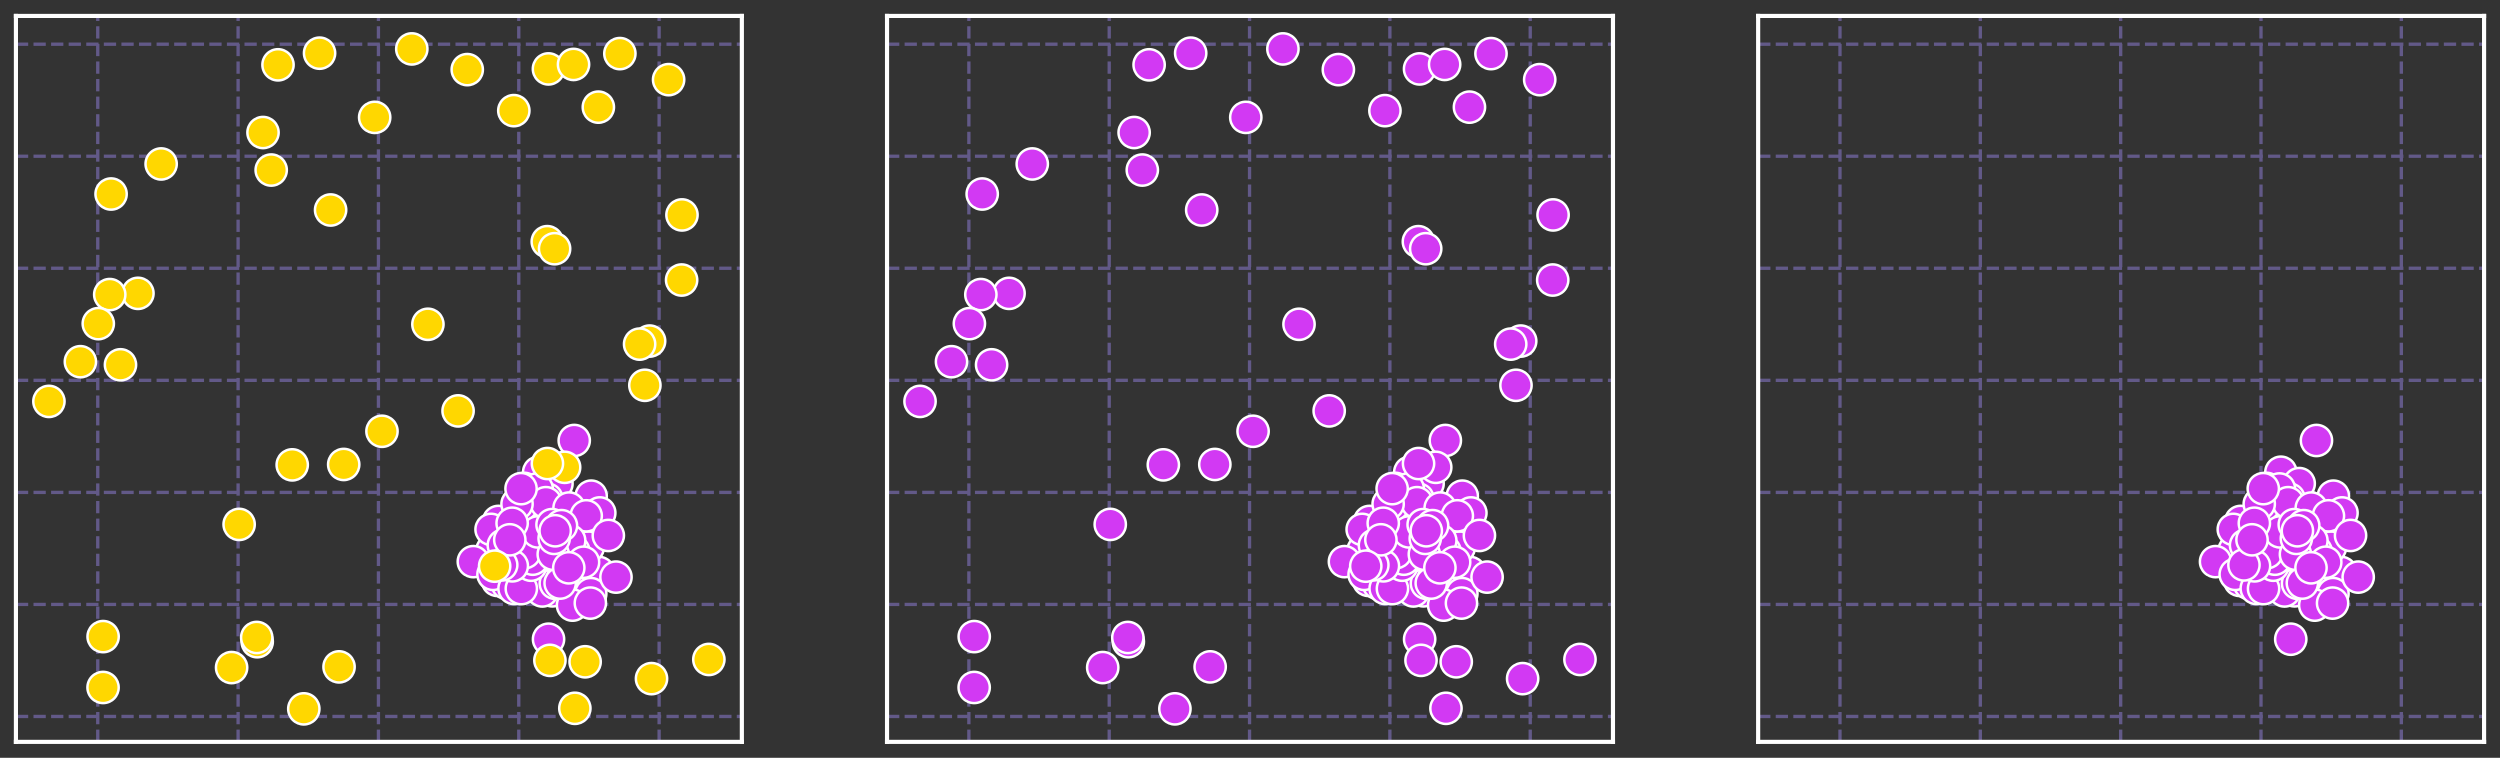 <?xml version="1.0" encoding="utf-8" standalone="no"?>
<!DOCTYPE svg PUBLIC "-//W3C//DTD SVG 1.1//EN"
  "http://www.w3.org/Graphics/SVG/1.1/DTD/svg11.dtd">
<svg xmlns:xlink="http://www.w3.org/1999/xlink" width="1130.4pt" height="342.635pt" viewBox="0 0 1130.4 342.635" xmlns="http://www.w3.org/2000/svg" version="1.1">
 <rect x="0" y="0" width="1130.4" height="342.635" fill="#333333" stroke="none"/>
 <defs>
  <style type="text/css">*{stroke-linejoin: round; stroke-linecap: butt}</style>
 </defs>
 <g id="figure_1">
  <g id="patch_1">
   <path d="M 0 342.635 
L 1130.4 342.635 
L 1130.4 0 
L 0 0 
L 0 342.635 
z
" style="fill: none"/>
  </g>
  <g id="axes_1">
   <g id="patch_2">
    <path d="M 7.2 335.435 
L 335.435 335.435 
L 335.435 7.2 
L 7.2 7.2 
L 7.2 335.435 
z
" style="fill: none"/>
   </g>
   <g id="matplotlib.axis_1">
    <g id="xtick_1">
     <g id="line2d_1">
      <path d="M 44.201 335.435 
L 44.201 7.2 
" clip-path="url(#pe7d5c7ea30)" style="fill: none; stroke-dasharray: 5.55,2.4; stroke-dashoffset: 0; stroke: #625988; stroke-width: 1.5"/>
     </g>
    </g>
    <g id="xtick_2">
     <g id="line2d_2">
      <path d="M 107.657 335.435 
L 107.657 7.2 
" clip-path="url(#pe7d5c7ea30)" style="fill: none; stroke-dasharray: 5.55,2.4; stroke-dashoffset: 0; stroke: #625988; stroke-width: 1.5"/>
     </g>
    </g>
    <g id="xtick_3">
     <g id="line2d_3">
      <path d="M 171.113 335.435 
L 171.113 7.2 
" clip-path="url(#pe7d5c7ea30)" style="fill: none; stroke-dasharray: 5.55,2.4; stroke-dashoffset: 0; stroke: #625988; stroke-width: 1.5"/>
     </g>
    </g>
    <g id="xtick_4">
     <g id="line2d_4">
      <path d="M 234.569 335.435 
L 234.569 7.2 
" clip-path="url(#pe7d5c7ea30)" style="fill: none; stroke-dasharray: 5.55,2.4; stroke-dashoffset: 0; stroke: #625988; stroke-width: 1.5"/>
     </g>
    </g>
    <g id="xtick_5">
     <g id="line2d_5">
      <path d="M 298.025 335.435 
L 298.025 7.2 
" clip-path="url(#pe7d5c7ea30)" style="fill: none; stroke-dasharray: 5.55,2.4; stroke-dashoffset: 0; stroke: #625988; stroke-width: 1.5"/>
     </g>
    </g>
   </g>
   <g id="matplotlib.axis_2">
    <g id="ytick_1">
     <g id="line2d_6">
      <path d="M 7.2 323.967 
L 335.435 323.967 
" clip-path="url(#pe7d5c7ea30)" style="fill: none; stroke-dasharray: 5.55,2.4; stroke-dashoffset: 0; stroke: #625988; stroke-width: 1.5"/>
     </g>
    </g>
    <g id="ytick_2">
     <g id="line2d_7">
      <path d="M 7.2 273.303 
L 335.435 273.303 
" clip-path="url(#pe7d5c7ea30)" style="fill: none; stroke-dasharray: 5.55,2.4; stroke-dashoffset: 0; stroke: #625988; stroke-width: 1.5"/>
     </g>
    </g>
    <g id="ytick_3">
     <g id="line2d_8">
      <path d="M 7.2 222.638 
L 335.435 222.638 
" clip-path="url(#pe7d5c7ea30)" style="fill: none; stroke-dasharray: 5.55,2.4; stroke-dashoffset: 0; stroke: #625988; stroke-width: 1.5"/>
     </g>
    </g>
    <g id="ytick_4">
     <g id="line2d_9">
      <path d="M 7.2 171.974 
L 335.435 171.974 
" clip-path="url(#pe7d5c7ea30)" style="fill: none; stroke-dasharray: 5.55,2.4; stroke-dashoffset: 0; stroke: #625988; stroke-width: 1.5"/>
     </g>
    </g>
    <g id="ytick_5">
     <g id="line2d_10">
      <path d="M 7.2 121.31 
L 335.435 121.31 
" clip-path="url(#pe7d5c7ea30)" style="fill: none; stroke-dasharray: 5.55,2.4; stroke-dashoffset: 0; stroke: #625988; stroke-width: 1.5"/>
     </g>
    </g>
    <g id="ytick_6">
     <g id="line2d_11">
      <path d="M 7.2 70.645 
L 335.435 70.645 
" clip-path="url(#pe7d5c7ea30)" style="fill: none; stroke-dasharray: 5.55,2.4; stroke-dashoffset: 0; stroke: #625988; stroke-width: 1.5"/>
     </g>
    </g>
    <g id="ytick_7">
     <g id="line2d_12">
      <path d="M 7.2 19.981 
L 335.435 19.981 
" clip-path="url(#pe7d5c7ea30)" style="fill: none; stroke-dasharray: 5.55,2.4; stroke-dashoffset: 0; stroke: #625988; stroke-width: 1.5"/>
     </g>
    </g>
   </g>
   <g id="PathCollection_1">
    <defs>
     <path id="C0_0_0ae996f7cf" d="M 0 7.071 
C 1.875 7.071 3.674 6.326 5 5 
C 6.326 3.674 7.071 1.875 7.071 -0 
C 7.071 -1.875 6.326 -3.674 5 -5 
C 3.674 -6.326 1.875 -7.071 0 -7.071 
C -1.875 -7.071 -3.674 -6.326 -5 -5 
C -6.326 -3.674 -7.071 -1.875 -7.071 0 
C -7.071 1.875 -6.326 3.674 -5 5 
C -3.674 6.326 -1.875 7.071 0 7.071 
z
"/>
    </defs>
    <g clip-path="url(#pe7d5c7ea30)">
     <use xlink:href="#C0_0_0ae996f7cf" x="253.564" y="244.798" style="fill: #d239f3; stroke: #ffffff; stroke-width: 1.131"/>
    </g>
    <g clip-path="url(#pe7d5c7ea30)">
     <use xlink:href="#C0_0_0ae996f7cf" x="245.506" y="243.582" style="fill: #d239f3; stroke: #ffffff; stroke-width: 1.131"/>
    </g>
    <g clip-path="url(#pe7d5c7ea30)">
     <use xlink:href="#C0_0_0ae996f7cf" x="255.48" y="256.584" style="fill: #d239f3; stroke: #ffffff; stroke-width: 1.131"/>
    </g>
    <g clip-path="url(#pe7d5c7ea30)">
     <use xlink:href="#C0_0_0ae996f7cf" x="266.589" y="245.029" style="fill: #d239f3; stroke: #ffffff; stroke-width: 1.131"/>
    </g>
    <g clip-path="url(#pe7d5c7ea30)">
     <use xlink:href="#C0_0_0ae996f7cf" x="244.289" y="244.258" style="fill: #d239f3; stroke: #ffffff; stroke-width: 1.131"/>
    </g>
    <g clip-path="url(#pe7d5c7ea30)">
     <use xlink:href="#C0_0_0ae996f7cf" x="244.289" y="257.018" style="fill: #d239f3; stroke: #ffffff; stroke-width: 1.131"/>
    </g>
    <g clip-path="url(#pe7d5c7ea30)">
     <use xlink:href="#C0_0_0ae996f7cf" x="267.302" y="224.338" style="fill: #d239f3; stroke: #ffffff; stroke-width: 1.131"/>
    </g>
    <g clip-path="url(#pe7d5c7ea30)">
     <use xlink:href="#C0_0_0ae996f7cf" x="257" y="241.969" style="fill: #d239f3; stroke: #ffffff; stroke-width: 1.131"/>
    </g>
    <g clip-path="url(#pe7d5c7ea30)">
     <use xlink:href="#C0_0_0ae996f7cf" x="241.302" y="263.06" style="fill: #d239f3; stroke: #ffffff; stroke-width: 1.131"/>
    </g>
    <g clip-path="url(#pe7d5c7ea30)">
     <use xlink:href="#C0_0_0ae996f7cf" x="254.146" y="239.654" style="fill: #d239f3; stroke: #ffffff; stroke-width: 1.131"/>
    </g>
    <g clip-path="url(#pe7d5c7ea30)">
     <use xlink:href="#C0_0_0ae996f7cf" x="241.379" y="260.316" style="fill: #d239f3; stroke: #ffffff; stroke-width: 1.131"/>
    </g>
    <g clip-path="url(#pe7d5c7ea30)">
     <use xlink:href="#C0_0_0ae996f7cf" x="241.35" y="238.001" style="fill: #d239f3; stroke: #ffffff; stroke-width: 1.131"/>
    </g>
    <g clip-path="url(#pe7d5c7ea30)">
     <use xlink:href="#C0_0_0ae996f7cf" x="250.331" y="233.296" style="fill: #d239f3; stroke: #ffffff; stroke-width: 1.131"/>
    </g>
    <g clip-path="url(#pe7d5c7ea30)">
     <use xlink:href="#C0_0_0ae996f7cf" x="222.979" y="258.365" style="fill: #d239f3; stroke: #ffffff; stroke-width: 1.131"/>
    </g>
    <g clip-path="url(#pe7d5c7ea30)">
     <use xlink:href="#C0_0_0ae996f7cf" x="225.369" y="235.768" style="fill: #d239f3; stroke: #ffffff; stroke-width: 1.131"/>
    </g>
    <g clip-path="url(#pe7d5c7ea30)">
     <use xlink:href="#C0_0_0ae996f7cf" x="240.124" y="242.742" style="fill: #d239f3; stroke: #ffffff; stroke-width: 1.131"/>
    </g>
    <g clip-path="url(#pe7d5c7ea30)">
     <use xlink:href="#C0_0_0ae996f7cf" x="234.406" y="237.558" style="fill: #d239f3; stroke: #ffffff; stroke-width: 1.131"/>
    </g>
    <g clip-path="url(#pe7d5c7ea30)">
     <use xlink:href="#C0_0_0ae996f7cf" x="251.249" y="223.946" style="fill: #d239f3; stroke: #ffffff; stroke-width: 1.131"/>
    </g>
    <g clip-path="url(#pe7d5c7ea30)">
     <use xlink:href="#C0_0_0ae996f7cf" x="235.736" y="251.079" style="fill: #d239f3; stroke: #ffffff; stroke-width: 1.131"/>
    </g>
    <g clip-path="url(#pe7d5c7ea30)">
     <use xlink:href="#C0_0_0ae996f7cf" x="229.337" y="257.517" style="fill: #d239f3; stroke: #ffffff; stroke-width: 1.131"/>
    </g>
    <g clip-path="url(#pe7d5c7ea30)">
     <use xlink:href="#C0_0_0ae996f7cf" x="265.861" y="259.237" style="fill: #d239f3; stroke: #ffffff; stroke-width: 1.131"/>
    </g>
    <g clip-path="url(#pe7d5c7ea30)">
     <use xlink:href="#C0_0_0ae996f7cf" x="244.395" y="258.304" style="fill: #d239f3; stroke: #ffffff; stroke-width: 1.131"/>
    </g>
    <g clip-path="url(#pe7d5c7ea30)">
     <use xlink:href="#C0_0_0ae996f7cf" x="248.117" y="248.947" style="fill: #d239f3; stroke: #ffffff; stroke-width: 1.131"/>
    </g>
    <g clip-path="url(#pe7d5c7ea30)">
     <use xlink:href="#C0_0_0ae996f7cf" x="229.179" y="243.649" style="fill: #d239f3; stroke: #ffffff; stroke-width: 1.131"/>
    </g>
    <g clip-path="url(#pe7d5c7ea30)">
     <use xlink:href="#C0_0_0ae996f7cf" x="240.351" y="244.466" style="fill: #d239f3; stroke: #ffffff; stroke-width: 1.131"/>
    </g>
    <g clip-path="url(#pe7d5c7ea30)">
     <use xlink:href="#C0_0_0ae996f7cf" x="248.668" y="237.493" style="fill: #d239f3; stroke: #ffffff; stroke-width: 1.131"/>
    </g>
    <g clip-path="url(#pe7d5c7ea30)">
     <use xlink:href="#C0_0_0ae996f7cf" x="232.653" y="247.806" style="fill: #d239f3; stroke: #ffffff; stroke-width: 1.131"/>
    </g>
    <g clip-path="url(#pe7d5c7ea30)">
     <use xlink:href="#C0_0_0ae996f7cf" x="252.028" y="229.56" style="fill: #d239f3; stroke: #ffffff; stroke-width: 1.131"/>
    </g>
    <g clip-path="url(#pe7d5c7ea30)">
     <use xlink:href="#C0_0_0ae996f7cf" x="239.638" y="251.323" style="fill: #d239f3; stroke: #ffffff; stroke-width: 1.131"/>
    </g>
    <g clip-path="url(#pe7d5c7ea30)">
     <use xlink:href="#C0_0_0ae996f7cf" x="243.558" y="213.517" style="fill: #d239f3; stroke: #ffffff; stroke-width: 1.131"/>
    </g>
    <g clip-path="url(#pe7d5c7ea30)">
     <use xlink:href="#C0_0_0ae996f7cf" x="239.624" y="240.046" style="fill: #d239f3; stroke: #ffffff; stroke-width: 1.131"/>
    </g>
    <g clip-path="url(#pe7d5c7ea30)">
     <use xlink:href="#C0_0_0ae996f7cf" x="270.768" y="258.827" style="fill: #d239f3; stroke: #ffffff; stroke-width: 1.131"/>
    </g>
    <g clip-path="url(#pe7d5c7ea30)">
     <use xlink:href="#C0_0_0ae996f7cf" x="247.089" y="261.534" style="fill: #d239f3; stroke: #ffffff; stroke-width: 1.131"/>
    </g>
    <g clip-path="url(#pe7d5c7ea30)">
     <use xlink:href="#C0_0_0ae996f7cf" x="233.837" y="241.859" style="fill: #d239f3; stroke: #ffffff; stroke-width: 1.131"/>
    </g>
    <g clip-path="url(#pe7d5c7ea30)">
     <use xlink:href="#C0_0_0ae996f7cf" x="257.699" y="250.801" style="fill: #d239f3; stroke: #ffffff; stroke-width: 1.131"/>
    </g>
    <g clip-path="url(#pe7d5c7ea30)">
     <use xlink:href="#C0_0_0ae996f7cf" x="231.766" y="238.927" style="fill: #d239f3; stroke: #ffffff; stroke-width: 1.131"/>
    </g>
    <g clip-path="url(#pe7d5c7ea30)">
     <use xlink:href="#C0_0_0ae996f7cf" x="249.911" y="241.976" style="fill: #d239f3; stroke: #ffffff; stroke-width: 1.131"/>
    </g>
    <g clip-path="url(#pe7d5c7ea30)">
     <use xlink:href="#C0_0_0ae996f7cf" x="222.39" y="248.893" style="fill: #d239f3; stroke: #ffffff; stroke-width: 1.131"/>
    </g>
    <g clip-path="url(#pe7d5c7ea30)">
     <use xlink:href="#C0_0_0ae996f7cf" x="230.404" y="258.696" style="fill: #d239f3; stroke: #ffffff; stroke-width: 1.131"/>
    </g>
    <g clip-path="url(#pe7d5c7ea30)">
     <use xlink:href="#C0_0_0ae996f7cf" x="249.759" y="267.158" style="fill: #d239f3; stroke: #ffffff; stroke-width: 1.131"/>
    </g>
    <g clip-path="url(#pe7d5c7ea30)">
     <use xlink:href="#C0_0_0ae996f7cf" x="256.632" y="253.626" style="fill: #d239f3; stroke: #ffffff; stroke-width: 1.131"/>
    </g>
    <g clip-path="url(#pe7d5c7ea30)">
     <use xlink:href="#C0_0_0ae996f7cf" x="249.435" y="237.123" style="fill: #d239f3; stroke: #ffffff; stroke-width: 1.131"/>
    </g>
    <g clip-path="url(#pe7d5c7ea30)">
     <use xlink:href="#C0_0_0ae996f7cf" x="245.793" y="245.259" style="fill: #d239f3; stroke: #ffffff; stroke-width: 1.131"/>
    </g>
    <g clip-path="url(#pe7d5c7ea30)">
     <use xlink:href="#C0_0_0ae996f7cf" x="243.439" y="263.749" style="fill: #d239f3; stroke: #ffffff; stroke-width: 1.131"/>
    </g>
    <g clip-path="url(#pe7d5c7ea30)">
     <use xlink:href="#C0_0_0ae996f7cf" x="228.496" y="245.777" style="fill: #d239f3; stroke: #ffffff; stroke-width: 1.131"/>
    </g>
    <g clip-path="url(#pe7d5c7ea30)">
     <use xlink:href="#C0_0_0ae996f7cf" x="238.125" y="243.09" style="fill: #d239f3; stroke: #ffffff; stroke-width: 1.131"/>
    </g>
    <g clip-path="url(#pe7d5c7ea30)">
     <use xlink:href="#C0_0_0ae996f7cf" x="241.414" y="259.165" style="fill: #d239f3; stroke: #ffffff; stroke-width: 1.131"/>
    </g>
    <g clip-path="url(#pe7d5c7ea30)">
     <use xlink:href="#C0_0_0ae996f7cf" x="260.676" y="246.023" style="fill: #d239f3; stroke: #ffffff; stroke-width: 1.131"/>
    </g>
    <g clip-path="url(#pe7d5c7ea30)">
     <use xlink:href="#C0_0_0ae996f7cf" x="251.621" y="247.233" style="fill: #d239f3; stroke: #ffffff; stroke-width: 1.131"/>
    </g>
    <g clip-path="url(#pe7d5c7ea30)">
     <use xlink:href="#C0_0_0ae996f7cf" x="224.885" y="262.447" style="fill: #d239f3; stroke: #ffffff; stroke-width: 1.131"/>
    </g>
    <g clip-path="url(#pe7d5c7ea30)">
     <use xlink:href="#C0_0_0ae996f7cf" x="251.373" y="243.439" style="fill: #d239f3; stroke: #ffffff; stroke-width: 1.131"/>
    </g>
    <g clip-path="url(#pe7d5c7ea30)">
     <use xlink:href="#C0_0_0ae996f7cf" x="242.373" y="240.868" style="fill: #d239f3; stroke: #ffffff; stroke-width: 1.131"/>
    </g>
    <g clip-path="url(#pe7d5c7ea30)">
     <use xlink:href="#C0_0_0ae996f7cf" x="238.669" y="234.252" style="fill: #d239f3; stroke: #ffffff; stroke-width: 1.131"/>
    </g>
    <g clip-path="url(#pe7d5c7ea30)">
     <use xlink:href="#C0_0_0ae996f7cf" x="255.023" y="234.623" style="fill: #d239f3; stroke: #ffffff; stroke-width: 1.131"/>
    </g>
    <g clip-path="url(#pe7d5c7ea30)">
     <use xlink:href="#C0_0_0ae996f7cf" x="260.345" y="265.42" style="fill: #d239f3; stroke: #ffffff; stroke-width: 1.131"/>
    </g>
    <g clip-path="url(#pe7d5c7ea30)">
     <use xlink:href="#C0_0_0ae996f7cf" x="259.079" y="259.849" style="fill: #d239f3; stroke: #ffffff; stroke-width: 1.131"/>
    </g>
    <g clip-path="url(#pe7d5c7ea30)">
     <use xlink:href="#C0_0_0ae996f7cf" x="236.61" y="241.447" style="fill: #d239f3; stroke: #ffffff; stroke-width: 1.131"/>
    </g>
    <g clip-path="url(#pe7d5c7ea30)">
     <use xlink:href="#C0_0_0ae996f7cf" x="243.336" y="241.463" style="fill: #d239f3; stroke: #ffffff; stroke-width: 1.131"/>
    </g>
    <g clip-path="url(#pe7d5c7ea30)">
     <use xlink:href="#C0_0_0ae996f7cf" x="251.464" y="241.447" style="fill: #d239f3; stroke: #ffffff; stroke-width: 1.131"/>
    </g>
    <g clip-path="url(#pe7d5c7ea30)">
     <use xlink:href="#C0_0_0ae996f7cf" x="259.641" y="199.171" style="fill: #d239f3; stroke: #ffffff; stroke-width: 1.131"/>
    </g>
    <g clip-path="url(#pe7d5c7ea30)">
     <use xlink:href="#C0_0_0ae996f7cf" x="241.179" y="240.739" style="fill: #d239f3; stroke: #ffffff; stroke-width: 1.131"/>
    </g>
    <g clip-path="url(#pe7d5c7ea30)">
     <use xlink:href="#C0_0_0ae996f7cf" x="244.904" y="233.587" style="fill: #d239f3; stroke: #ffffff; stroke-width: 1.131"/>
    </g>
    <g clip-path="url(#pe7d5c7ea30)">
     <use xlink:href="#C0_0_0ae996f7cf" x="233.22" y="235.887" style="fill: #d239f3; stroke: #ffffff; stroke-width: 1.131"/>
    </g>
    <g clip-path="url(#pe7d5c7ea30)">
     <use xlink:href="#C0_0_0ae996f7cf" x="232.079" y="239.72" style="fill: #d239f3; stroke: #ffffff; stroke-width: 1.131"/>
    </g>
    <g clip-path="url(#pe7d5c7ea30)">
     <use xlink:href="#C0_0_0ae996f7cf" x="257.572" y="251.964" style="fill: #d239f3; stroke: #ffffff; stroke-width: 1.131"/>
    </g>
    <g clip-path="url(#pe7d5c7ea30)">
     <use xlink:href="#C0_0_0ae996f7cf" x="264.473" y="238.357" style="fill: #d239f3; stroke: #ffffff; stroke-width: 1.131"/>
    </g>
    <g clip-path="url(#pe7d5c7ea30)">
     <use xlink:href="#C0_0_0ae996f7cf" x="246.346" y="257.759" style="fill: #d239f3; stroke: #ffffff; stroke-width: 1.131"/>
    </g>
    <g clip-path="url(#pe7d5c7ea30)">
     <use xlink:href="#C0_0_0ae996f7cf" x="259.996" y="250.97" style="fill: #d239f3; stroke: #ffffff; stroke-width: 1.131"/>
    </g>
    <g clip-path="url(#pe7d5c7ea30)">
     <use xlink:href="#C0_0_0ae996f7cf" x="251.85" y="254.118" style="fill: #d239f3; stroke: #ffffff; stroke-width: 1.131"/>
    </g>
    <g clip-path="url(#pe7d5c7ea30)">
     <use xlink:href="#C0_0_0ae996f7cf" x="239.073" y="246.933" style="fill: #d239f3; stroke: #ffffff; stroke-width: 1.131"/>
    </g>
    <g clip-path="url(#pe7d5c7ea30)">
     <use xlink:href="#C0_0_0ae996f7cf" x="251.847" y="218.653" style="fill: #d239f3; stroke: #ffffff; stroke-width: 1.131"/>
    </g>
    <g clip-path="url(#pe7d5c7ea30)">
     <use xlink:href="#C0_0_0ae996f7cf" x="266.78" y="271.621" style="fill: #d239f3; stroke: #ffffff; stroke-width: 1.131"/>
    </g>
    <g clip-path="url(#pe7d5c7ea30)">
     <use xlink:href="#C0_0_0ae996f7cf" x="246.806" y="239.278" style="fill: #d239f3; stroke: #ffffff; stroke-width: 1.131"/>
    </g>
    <g clip-path="url(#pe7d5c7ea30)">
     <use xlink:href="#C0_0_0ae996f7cf" x="267.118" y="268.397" style="fill: #d239f3; stroke: #ffffff; stroke-width: 1.131"/>
    </g>
    <g clip-path="url(#pe7d5c7ea30)">
     <use xlink:href="#C0_0_0ae996f7cf" x="214.013" y="253.948" style="fill: #d239f3; stroke: #ffffff; stroke-width: 1.131"/>
    </g>
    <g clip-path="url(#pe7d5c7ea30)">
     <use xlink:href="#C0_0_0ae996f7cf" x="257.691" y="234.178" style="fill: #d239f3; stroke: #ffffff; stroke-width: 1.131"/>
    </g>
    <g clip-path="url(#pe7d5c7ea30)">
     <use xlink:href="#C0_0_0ae996f7cf" x="248.365" y="247.156" style="fill: #d239f3; stroke: #ffffff; stroke-width: 1.131"/>
    </g>
    <g clip-path="url(#pe7d5c7ea30)">
     <use xlink:href="#C0_0_0ae996f7cf" x="243.466" y="261.621" style="fill: #d239f3; stroke: #ffffff; stroke-width: 1.131"/>
    </g>
    <g clip-path="url(#pe7d5c7ea30)">
     <use xlink:href="#C0_0_0ae996f7cf" x="248.425" y="257.031" style="fill: #d239f3; stroke: #ffffff; stroke-width: 1.131"/>
    </g>
    <g clip-path="url(#pe7d5c7ea30)">
     <use xlink:href="#C0_0_0ae996f7cf" x="222.036" y="239.363" style="fill: #d239f3; stroke: #ffffff; stroke-width: 1.131"/>
    </g>
    <g clip-path="url(#pe7d5c7ea30)">
     <use xlink:href="#C0_0_0ae996f7cf" x="244.472" y="257.221" style="fill: #d239f3; stroke: #ffffff; stroke-width: 1.131"/>
    </g>
    <g clip-path="url(#pe7d5c7ea30)">
     <use xlink:href="#C0_0_0ae996f7cf" x="251.793" y="245.229" style="fill: #d239f3; stroke: #ffffff; stroke-width: 1.131"/>
    </g>
    <g clip-path="url(#pe7d5c7ea30)">
     <use xlink:href="#C0_0_0ae996f7cf" x="266.017" y="247.393" style="fill: #d239f3; stroke: #ffffff; stroke-width: 1.131"/>
    </g>
    <g clip-path="url(#pe7d5c7ea30)">
     <use xlink:href="#C0_0_0ae996f7cf" x="240.683" y="256.224" style="fill: #d239f3; stroke: #ffffff; stroke-width: 1.131"/>
    </g>
    <g clip-path="url(#pe7d5c7ea30)">
     <use xlink:href="#C0_0_0ae996f7cf" x="237" y="220.815" style="fill: #d239f3; stroke: #ffffff; stroke-width: 1.131"/>
    </g>
    <g clip-path="url(#pe7d5c7ea30)">
     <use xlink:href="#C0_0_0ae996f7cf" x="240.892" y="239.941" style="fill: #d239f3; stroke: #ffffff; stroke-width: 1.131"/>
    </g>
    <g clip-path="url(#pe7d5c7ea30)">
     <use xlink:href="#C0_0_0ae996f7cf" x="258.878" y="273.621" style="fill: #d239f3; stroke: #ffffff; stroke-width: 1.131"/>
    </g>
    <g clip-path="url(#pe7d5c7ea30)">
     <use xlink:href="#C0_0_0ae996f7cf" x="251.433" y="245.609" style="fill: #d239f3; stroke: #ffffff; stroke-width: 1.131"/>
    </g>
    <g clip-path="url(#pe7d5c7ea30)">
     <use xlink:href="#C0_0_0ae996f7cf" x="240.537" y="256.353" style="fill: #d239f3; stroke: #ffffff; stroke-width: 1.131"/>
    </g>
    <g clip-path="url(#pe7d5c7ea30)">
     <use xlink:href="#C0_0_0ae996f7cf" x="253.774" y="237.173" style="fill: #d239f3; stroke: #ffffff; stroke-width: 1.131"/>
    </g>
    <g clip-path="url(#pe7d5c7ea30)">
     <use xlink:href="#C0_0_0ae996f7cf" x="248.492" y="258.009" style="fill: #d239f3; stroke: #ffffff; stroke-width: 1.131"/>
    </g>
    <g clip-path="url(#pe7d5c7ea30)">
     <use xlink:href="#C0_0_0ae996f7cf" x="259.554" y="249.424" style="fill: #d239f3; stroke: #ffffff; stroke-width: 1.131"/>
    </g>
    <g clip-path="url(#pe7d5c7ea30)">
     <use xlink:href="#C0_0_0ae996f7cf" x="238.35" y="241.574" style="fill: #d239f3; stroke: #ffffff; stroke-width: 1.131"/>
    </g>
    <g clip-path="url(#pe7d5c7ea30)">
     <use xlink:href="#C0_0_0ae996f7cf" x="243.102" y="237.005" style="fill: #d239f3; stroke: #ffffff; stroke-width: 1.131"/>
    </g>
    <g clip-path="url(#pe7d5c7ea30)">
     <use xlink:href="#C0_0_0ae996f7cf" x="242.284" y="263.173" style="fill: #d239f3; stroke: #ffffff; stroke-width: 1.131"/>
    </g>
    <g clip-path="url(#pe7d5c7ea30)">
     <use xlink:href="#C0_0_0ae996f7cf" x="228.687" y="252.207" style="fill: #d239f3; stroke: #ffffff; stroke-width: 1.131"/>
    </g>
    <g clip-path="url(#pe7d5c7ea30)">
     <use xlink:href="#C0_0_0ae996f7cf" x="251.018" y="253.986" style="fill: #d239f3; stroke: #ffffff; stroke-width: 1.131"/>
    </g>
    <g clip-path="url(#pe7d5c7ea30)">
     <use xlink:href="#C0_0_0ae996f7cf" x="250.573" y="256.246" style="fill: #d239f3; stroke: #ffffff; stroke-width: 1.131"/>
    </g>
    <g clip-path="url(#pe7d5c7ea30)">
     <use xlink:href="#C0_0_0ae996f7cf" x="247.325" y="225.609" style="fill: #d239f3; stroke: #ffffff; stroke-width: 1.131"/>
    </g>
    <g clip-path="url(#pe7d5c7ea30)">
     <use xlink:href="#C0_0_0ae996f7cf" x="244.283" y="242.841" style="fill: #d239f3; stroke: #ffffff; stroke-width: 1.131"/>
    </g>
    <g clip-path="url(#pe7d5c7ea30)">
     <use xlink:href="#C0_0_0ae996f7cf" x="229.298" y="263.941" style="fill: #d239f3; stroke: #ffffff; stroke-width: 1.131"/>
    </g>
    <g clip-path="url(#pe7d5c7ea30)">
     <use xlink:href="#C0_0_0ae996f7cf" x="241.922" y="236.345" style="fill: #d239f3; stroke: #ffffff; stroke-width: 1.131"/>
    </g>
    <g clip-path="url(#pe7d5c7ea30)">
     <use xlink:href="#C0_0_0ae996f7cf" x="242.911" y="221.091" style="fill: #d239f3; stroke: #ffffff; stroke-width: 1.131"/>
    </g>
    <g clip-path="url(#pe7d5c7ea30)">
     <use xlink:href="#C0_0_0ae996f7cf" x="237.078" y="234.893" style="fill: #d239f3; stroke: #ffffff; stroke-width: 1.131"/>
    </g>
    <g clip-path="url(#pe7d5c7ea30)">
     <use xlink:href="#C0_0_0ae996f7cf" x="245.213" y="267.215" style="fill: #d239f3; stroke: #ffffff; stroke-width: 1.131"/>
    </g>
    <g clip-path="url(#pe7d5c7ea30)">
     <use xlink:href="#C0_0_0ae996f7cf" x="252.388" y="254.104" style="fill: #d239f3; stroke: #ffffff; stroke-width: 1.131"/>
    </g>
    <g clip-path="url(#pe7d5c7ea30)">
     <use xlink:href="#C0_0_0ae996f7cf" x="271.198" y="231.924" style="fill: #d239f3; stroke: #ffffff; stroke-width: 1.131"/>
    </g>
    <g clip-path="url(#pe7d5c7ea30)">
     <use xlink:href="#C0_0_0ae996f7cf" x="249.476" y="256.934" style="fill: #d239f3; stroke: #ffffff; stroke-width: 1.131"/>
    </g>
    <g clip-path="url(#pe7d5c7ea30)">
     <use xlink:href="#C0_0_0ae996f7cf" x="250.529" y="242.349" style="fill: #d239f3; stroke: #ffffff; stroke-width: 1.131"/>
    </g>
    <g clip-path="url(#pe7d5c7ea30)">
     <use xlink:href="#C0_0_0ae996f7cf" x="246.316" y="238.159" style="fill: #d239f3; stroke: #ffffff; stroke-width: 1.131"/>
    </g>
    <g clip-path="url(#pe7d5c7ea30)">
     <use xlink:href="#C0_0_0ae996f7cf" x="222.909" y="259.711" style="fill: #d239f3; stroke: #ffffff; stroke-width: 1.131"/>
    </g>
    <g clip-path="url(#pe7d5c7ea30)">
     <use xlink:href="#C0_0_0ae996f7cf" x="246.924" y="248.724" style="fill: #d239f3; stroke: #ffffff; stroke-width: 1.131"/>
    </g>
    <g clip-path="url(#pe7d5c7ea30)">
     <use xlink:href="#C0_0_0ae996f7cf" x="248.025" y="289.025" style="fill: #d239f3; stroke: #ffffff; stroke-width: 1.131"/>
    </g>
    <g clip-path="url(#pe7d5c7ea30)">
     <use xlink:href="#C0_0_0ae996f7cf" x="278.522" y="260.945" style="fill: #d239f3; stroke: #ffffff; stroke-width: 1.131"/>
    </g>
    <g clip-path="url(#pe7d5c7ea30)">
     <use xlink:href="#C0_0_0ae996f7cf" x="244.819" y="251.169" style="fill: #d239f3; stroke: #ffffff; stroke-width: 1.131"/>
    </g>
    <g clip-path="url(#pe7d5c7ea30)">
     <use xlink:href="#C0_0_0ae996f7cf" x="251.087" y="263.775" style="fill: #d239f3; stroke: #ffffff; stroke-width: 1.131"/>
    </g>
    <g clip-path="url(#pe7d5c7ea30)">
     <use xlink:href="#C0_0_0ae996f7cf" x="246.82" y="227.294" style="fill: #d239f3; stroke: #ffffff; stroke-width: 1.131"/>
    </g>
    <g clip-path="url(#pe7d5c7ea30)">
     <use xlink:href="#C0_0_0ae996f7cf" x="232.428" y="266.085" style="fill: #d239f3; stroke: #ffffff; stroke-width: 1.131"/>
    </g>
    <g clip-path="url(#pe7d5c7ea30)">
     <use xlink:href="#C0_0_0ae996f7cf" x="261.764" y="253.544" style="fill: #d239f3; stroke: #ffffff; stroke-width: 1.131"/>
    </g>
    <g clip-path="url(#pe7d5c7ea30)">
     <use xlink:href="#C0_0_0ae996f7cf" x="256.803" y="246.314" style="fill: #d239f3; stroke: #ffffff; stroke-width: 1.131"/>
    </g>
    <g clip-path="url(#pe7d5c7ea30)">
     <use xlink:href="#C0_0_0ae996f7cf" x="257.299" y="229.715" style="fill: #d239f3; stroke: #ffffff; stroke-width: 1.131"/>
    </g>
    <g clip-path="url(#pe7d5c7ea30)">
     <use xlink:href="#C0_0_0ae996f7cf" x="235.719" y="266.157" style="fill: #d239f3; stroke: #ffffff; stroke-width: 1.131"/>
    </g>
    <g clip-path="url(#pe7d5c7ea30)">
     <use xlink:href="#C0_0_0ae996f7cf" x="265.063" y="233.238" style="fill: #d239f3; stroke: #ffffff; stroke-width: 1.131"/>
    </g>
    <g clip-path="url(#pe7d5c7ea30)">
     <use xlink:href="#C0_0_0ae996f7cf" x="229.469" y="247.841" style="fill: #d239f3; stroke: #ffffff; stroke-width: 1.131"/>
    </g>
    <g clip-path="url(#pe7d5c7ea30)">
     <use xlink:href="#C0_0_0ae996f7cf" x="254.708" y="260.402" style="fill: #d239f3; stroke: #ffffff; stroke-width: 1.131"/>
    </g>
    <g clip-path="url(#pe7d5c7ea30)">
     <use xlink:href="#C0_0_0ae996f7cf" x="275.06" y="242.117" style="fill: #d239f3; stroke: #ffffff; stroke-width: 1.131"/>
    </g>
    <g clip-path="url(#pe7d5c7ea30)">
     <use xlink:href="#C0_0_0ae996f7cf" x="234.689" y="245.449" style="fill: #d239f3; stroke: #ffffff; stroke-width: 1.131"/>
    </g>
    <g clip-path="url(#pe7d5c7ea30)">
     <use xlink:href="#C0_0_0ae996f7cf" x="240.073" y="255.573" style="fill: #d239f3; stroke: #ffffff; stroke-width: 1.131"/>
    </g>
    <g clip-path="url(#pe7d5c7ea30)">
     <use xlink:href="#C0_0_0ae996f7cf" x="248.525" y="247.086" style="fill: #d239f3; stroke: #ffffff; stroke-width: 1.131"/>
    </g>
    <g clip-path="url(#pe7d5c7ea30)">
     <use xlink:href="#C0_0_0ae996f7cf" x="240.871" y="252.851" style="fill: #d239f3; stroke: #ffffff; stroke-width: 1.131"/>
    </g>
    <g clip-path="url(#pe7d5c7ea30)">
     <use xlink:href="#C0_0_0ae996f7cf" x="227.581" y="246.533" style="fill: #d239f3; stroke: #ffffff; stroke-width: 1.131"/>
    </g>
    <g clip-path="url(#pe7d5c7ea30)">
     <use xlink:href="#C0_0_0ae996f7cf" x="248.13" y="239.584" style="fill: #d239f3; stroke: #ffffff; stroke-width: 1.131"/>
    </g>
    <g clip-path="url(#pe7d5c7ea30)">
     <use xlink:href="#C0_0_0ae996f7cf" x="233.778" y="227.882" style="fill: #d239f3; stroke: #ffffff; stroke-width: 1.131"/>
    </g>
    <g clip-path="url(#pe7d5c7ea30)">
     <use xlink:href="#C0_0_0ae996f7cf" x="253.271" y="263.649" style="fill: #d239f3; stroke: #ffffff; stroke-width: 1.131"/>
    </g>
    <g clip-path="url(#pe7d5c7ea30)">
     <use xlink:href="#C0_0_0ae996f7cf" x="235.592" y="220.953" style="fill: #d239f3; stroke: #ffffff; stroke-width: 1.131"/>
    </g>
    <g clip-path="url(#pe7d5c7ea30)">
     <use xlink:href="#C0_0_0ae996f7cf" x="266.931" y="272.696" style="fill: #d239f3; stroke: #ffffff; stroke-width: 1.131"/>
    </g>
    <g clip-path="url(#pe7d5c7ea30)">
     <use xlink:href="#C0_0_0ae996f7cf" x="237.32" y="249.893" style="fill: #d239f3; stroke: #ffffff; stroke-width: 1.131"/>
    </g>
    <g clip-path="url(#pe7d5c7ea30)">
     <use xlink:href="#C0_0_0ae996f7cf" x="243.173" y="240.519" style="fill: #d239f3; stroke: #ffffff; stroke-width: 1.131"/>
    </g>
    <g clip-path="url(#pe7d5c7ea30)">
     <use xlink:href="#C0_0_0ae996f7cf" x="257.585" y="244.411" style="fill: #d239f3; stroke: #ffffff; stroke-width: 1.131"/>
    </g>
    <g clip-path="url(#pe7d5c7ea30)">
     <use xlink:href="#C0_0_0ae996f7cf" x="231.639" y="255.858" style="fill: #d239f3; stroke: #ffffff; stroke-width: 1.131"/>
    </g>
    <g clip-path="url(#pe7d5c7ea30)">
     <use xlink:href="#C0_0_0ae996f7cf" x="250.147" y="250.607" style="fill: #d239f3; stroke: #ffffff; stroke-width: 1.131"/>
    </g>
    <g clip-path="url(#pe7d5c7ea30)">
     <use xlink:href="#C0_0_0ae996f7cf" x="263.85" y="254.215" style="fill: #d239f3; stroke: #ffffff; stroke-width: 1.131"/>
    </g>
    <g clip-path="url(#pe7d5c7ea30)">
     <use xlink:href="#C0_0_0ae996f7cf" x="226.859" y="255.435" style="fill: #d239f3; stroke: #ffffff; stroke-width: 1.131"/>
    </g>
    <g clip-path="url(#pe7d5c7ea30)">
     <use xlink:href="#C0_0_0ae996f7cf" x="249.604" y="237.209" style="fill: #d239f3; stroke: #ffffff; stroke-width: 1.131"/>
    </g>
    <g clip-path="url(#pe7d5c7ea30)">
     <use xlink:href="#C0_0_0ae996f7cf" x="250.559" y="243.448" style="fill: #d239f3; stroke: #ffffff; stroke-width: 1.131"/>
    </g>
    <g clip-path="url(#pe7d5c7ea30)">
     <use xlink:href="#C0_0_0ae996f7cf" x="257.183" y="256.747" style="fill: #d239f3; stroke: #ffffff; stroke-width: 1.131"/>
    </g>
    <g clip-path="url(#pe7d5c7ea30)">
     <use xlink:href="#C0_0_0ae996f7cf" x="231.562" y="236.576" style="fill: #d239f3; stroke: #ffffff; stroke-width: 1.131"/>
    </g>
    <g clip-path="url(#pe7d5c7ea30)">
     <use xlink:href="#C0_0_0ae996f7cf" x="230.502" y="244.078" style="fill: #d239f3; stroke: #ffffff; stroke-width: 1.131"/>
    </g>
    <g clip-path="url(#pe7d5c7ea30)">
     <use xlink:href="#C0_0_0ae996f7cf" x="253.884" y="237.675" style="fill: #d239f3; stroke: #ffffff; stroke-width: 1.131"/>
    </g>
    <g clip-path="url(#pe7d5c7ea30)">
     <use xlink:href="#C0_0_0ae996f7cf" x="251.029" y="239.996" style="fill: #d239f3; stroke: #ffffff; stroke-width: 1.131"/>
    </g>
    <g clip-path="url(#pe7d5c7ea30)">
     <use xlink:href="#C0_0_0ae996f7cf" x="104.723" y="301.848" style="fill: #ffd700; stroke: #ffffff; stroke-width: 1.131"/>
    </g>
    <g clip-path="url(#pe7d5c7ea30)">
     <use xlink:href="#C0_0_0ae996f7cf" x="72.865" y="74.133" style="fill: #ffd700; stroke: #ffffff; stroke-width: 1.131"/>
    </g>
    <g clip-path="url(#pe7d5c7ea30)">
     <use xlink:href="#C0_0_0ae996f7cf" x="247.448" y="109.279" style="fill: #ffd700; stroke: #ffffff; stroke-width: 1.131"/>
    </g>
    <g clip-path="url(#pe7d5c7ea30)">
     <use xlink:href="#C0_0_0ae996f7cf" x="264.572" y="299.238" style="fill: #ffd700; stroke: #ffffff; stroke-width: 1.131"/>
    </g>
    <g clip-path="url(#pe7d5c7ea30)">
     <use xlink:href="#C0_0_0ae996f7cf" x="320.516" y="298.177" style="fill: #ffd700; stroke: #ffffff; stroke-width: 1.131"/>
    </g>
    <g clip-path="url(#pe7d5c7ea30)">
     <use xlink:href="#C0_0_0ae996f7cf" x="144.497" y="24.043" style="fill: #ffd700; stroke: #ffffff; stroke-width: 1.131"/>
    </g>
    <g clip-path="url(#pe7d5c7ea30)">
     <use xlink:href="#C0_0_0ae996f7cf" x="132.131" y="210.194" style="fill: #ffd700; stroke: #ffffff; stroke-width: 1.131"/>
    </g>
    <g clip-path="url(#pe7d5c7ea30)">
     <use xlink:href="#C0_0_0ae996f7cf" x="255.305" y="211.297" style="fill: #ffd700; stroke: #ffffff; stroke-width: 1.131"/>
    </g>
    <g clip-path="url(#pe7d5c7ea30)">
     <use xlink:href="#C0_0_0ae996f7cf" x="122.624" y="76.887" style="fill: #ffd700; stroke: #ffffff; stroke-width: 1.131"/>
    </g>
    <g clip-path="url(#pe7d5c7ea30)">
     <use xlink:href="#C0_0_0ae996f7cf" x="302.317" y="36.017" style="fill: #ffd700; stroke: #ffffff; stroke-width: 1.131"/>
    </g>
    <g clip-path="url(#pe7d5c7ea30)">
     <use xlink:href="#C0_0_0ae996f7cf" x="280.282" y="24.237" style="fill: #ffd700; stroke: #ffffff; stroke-width: 1.131"/>
    </g>
    <g clip-path="url(#pe7d5c7ea30)">
     <use xlink:href="#C0_0_0ae996f7cf" x="149.486" y="94.951" style="fill: #ffd700; stroke: #ffffff; stroke-width: 1.131"/>
    </g>
    <g clip-path="url(#pe7d5c7ea30)">
     <use xlink:href="#C0_0_0ae996f7cf" x="247.526" y="209.589" style="fill: #ffd700; stroke: #ffffff; stroke-width: 1.131"/>
    </g>
    <g clip-path="url(#pe7d5c7ea30)">
     <use xlink:href="#C0_0_0ae996f7cf" x="248.644" y="298.584" style="fill: #ffd700; stroke: #ffffff; stroke-width: 1.131"/>
    </g>
    <g clip-path="url(#pe7d5c7ea30)">
     <use xlink:href="#C0_0_0ae996f7cf" x="50.229" y="87.725" style="fill: #ffd700; stroke: #ffffff; stroke-width: 1.131"/>
    </g>
    <g clip-path="url(#pe7d5c7ea30)">
     <use xlink:href="#C0_0_0ae996f7cf" x="293.726" y="154.22" style="fill: #ffd700; stroke: #ffffff; stroke-width: 1.131"/>
    </g>
    <g clip-path="url(#pe7d5c7ea30)">
     <use xlink:href="#C0_0_0ae996f7cf" x="172.713" y="195.009" style="fill: #ffd700; stroke: #ffffff; stroke-width: 1.131"/>
    </g>
    <g clip-path="url(#pe7d5c7ea30)">
     <use xlink:href="#C0_0_0ae996f7cf" x="270.548" y="48.448" style="fill: #ffd700; stroke: #ffffff; stroke-width: 1.131"/>
    </g>
    <g clip-path="url(#pe7d5c7ea30)">
     <use xlink:href="#C0_0_0ae996f7cf" x="116.302" y="290.164" style="fill: #ffd700; stroke: #ffffff; stroke-width: 1.131"/>
    </g>
    <g clip-path="url(#pe7d5c7ea30)">
     <use xlink:href="#C0_0_0ae996f7cf" x="291.585" y="174.216" style="fill: #ffd700; stroke: #ffffff; stroke-width: 1.131"/>
    </g>
    <g clip-path="url(#pe7d5c7ea30)">
     <use xlink:href="#C0_0_0ae996f7cf" x="137.365" y="320.516" style="fill: #ffd700; stroke: #ffffff; stroke-width: 1.131"/>
    </g>
    <g clip-path="url(#pe7d5c7ea30)">
     <use xlink:href="#C0_0_0ae996f7cf" x="22.12" y="181.501" style="fill: #ffd700; stroke: #ffffff; stroke-width: 1.131"/>
    </g>
    <g clip-path="url(#pe7d5c7ea30)">
     <use xlink:href="#C0_0_0ae996f7cf" x="294.588" y="306.851" style="fill: #ffd700; stroke: #ffffff; stroke-width: 1.131"/>
    </g>
    <g clip-path="url(#pe7d5c7ea30)">
     <use xlink:href="#C0_0_0ae996f7cf" x="46.624" y="287.848" style="fill: #ffd700; stroke: #ffffff; stroke-width: 1.131"/>
    </g>
    <g clip-path="url(#pe7d5c7ea30)">
     <use xlink:href="#C0_0_0ae996f7cf" x="116.078" y="288.241" style="fill: #ffd700; stroke: #ffffff; stroke-width: 1.131"/>
    </g>
    <g clip-path="url(#pe7d5c7ea30)">
     <use xlink:href="#C0_0_0ae996f7cf" x="308.197" y="126.616" style="fill: #ffd700; stroke: #ffffff; stroke-width: 1.131"/>
    </g>
    <g clip-path="url(#pe7d5c7ea30)">
     <use xlink:href="#C0_0_0ae996f7cf" x="308.363" y="97.18" style="fill: #ffd700; stroke: #ffffff; stroke-width: 1.131"/>
    </g>
    <g clip-path="url(#pe7d5c7ea30)">
     <use xlink:href="#C0_0_0ae996f7cf" x="193.482" y="146.631" style="fill: #ffd700; stroke: #ffffff; stroke-width: 1.131"/>
    </g>
    <g clip-path="url(#pe7d5c7ea30)">
     <use xlink:href="#C0_0_0ae996f7cf" x="211.269" y="31.48" style="fill: #ffd700; stroke: #ffffff; stroke-width: 1.131"/>
    </g>
    <g clip-path="url(#pe7d5c7ea30)">
     <use xlink:href="#C0_0_0ae996f7cf" x="155.41" y="210.012" style="fill: #ffd700; stroke: #ffffff; stroke-width: 1.131"/>
    </g>
    <g clip-path="url(#pe7d5c7ea30)">
     <use xlink:href="#C0_0_0ae996f7cf" x="108.127" y="237.114" style="fill: #ffd700; stroke: #ffffff; stroke-width: 1.131"/>
    </g>
    <g clip-path="url(#pe7d5c7ea30)">
     <use xlink:href="#C0_0_0ae996f7cf" x="118.926" y="59.925" style="fill: #ffd700; stroke: #ffffff; stroke-width: 1.131"/>
    </g>
    <g clip-path="url(#pe7d5c7ea30)">
     <use xlink:href="#C0_0_0ae996f7cf" x="223.66" y="255.997" style="fill: #ffd700; stroke: #ffffff; stroke-width: 1.131"/>
    </g>
    <g clip-path="url(#pe7d5c7ea30)">
     <use xlink:href="#C0_0_0ae996f7cf" x="247.984" y="31.161" style="fill: #ffd700; stroke: #ffffff; stroke-width: 1.131"/>
    </g>
    <g clip-path="url(#pe7d5c7ea30)">
     <use xlink:href="#C0_0_0ae996f7cf" x="259.925" y="320.272" style="fill: #ffd700; stroke: #ffffff; stroke-width: 1.131"/>
    </g>
    <g clip-path="url(#pe7d5c7ea30)">
     <use xlink:href="#C0_0_0ae996f7cf" x="259.328" y="29.138" style="fill: #ffd700; stroke: #ffffff; stroke-width: 1.131"/>
    </g>
    <g clip-path="url(#pe7d5c7ea30)">
     <use xlink:href="#C0_0_0ae996f7cf" x="46.599" y="310.847" style="fill: #ffd700; stroke: #ffffff; stroke-width: 1.131"/>
    </g>
    <g clip-path="url(#pe7d5c7ea30)">
     <use xlink:href="#C0_0_0ae996f7cf" x="169.414" y="53.072" style="fill: #ffd700; stroke: #ffffff; stroke-width: 1.131"/>
    </g>
    <g clip-path="url(#pe7d5c7ea30)">
     <use xlink:href="#C0_0_0ae996f7cf" x="36.351" y="163.553" style="fill: #ffd700; stroke: #ffffff; stroke-width: 1.131"/>
    </g>
    <g clip-path="url(#pe7d5c7ea30)">
     <use xlink:href="#C0_0_0ae996f7cf" x="186.199" y="22.12" style="fill: #ffd700; stroke: #ffffff; stroke-width: 1.131"/>
    </g>
    <g clip-path="url(#pe7d5c7ea30)">
     <use xlink:href="#C0_0_0ae996f7cf" x="153.304" y="301.534" style="fill: #ffd700; stroke: #ffffff; stroke-width: 1.131"/>
    </g>
    <g clip-path="url(#pe7d5c7ea30)">
     <use xlink:href="#C0_0_0ae996f7cf" x="289.203" y="155.603" style="fill: #ffd700; stroke: #ffffff; stroke-width: 1.131"/>
    </g>
    <g clip-path="url(#pe7d5c7ea30)">
     <use xlink:href="#C0_0_0ae996f7cf" x="125.704" y="29.313" style="fill: #ffd700; stroke: #ffffff; stroke-width: 1.131"/>
    </g>
    <g clip-path="url(#pe7d5c7ea30)">
     <use xlink:href="#C0_0_0ae996f7cf" x="54.476" y="164.953" style="fill: #ffd700; stroke: #ffffff; stroke-width: 1.131"/>
    </g>
    <g clip-path="url(#pe7d5c7ea30)">
     <use xlink:href="#C0_0_0ae996f7cf" x="62.372" y="132.639" style="fill: #ffd700; stroke: #ffffff; stroke-width: 1.131"/>
    </g>
    <g clip-path="url(#pe7d5c7ea30)">
     <use xlink:href="#C0_0_0ae996f7cf" x="250.766" y="112.469" style="fill: #ffd700; stroke: #ffffff; stroke-width: 1.131"/>
    </g>
    <g clip-path="url(#pe7d5c7ea30)">
     <use xlink:href="#C0_0_0ae996f7cf" x="207.121" y="185.793" style="fill: #ffd700; stroke: #ffffff; stroke-width: 1.131"/>
    </g>
    <g clip-path="url(#pe7d5c7ea30)">
     <use xlink:href="#C0_0_0ae996f7cf" x="49.62" y="133.198" style="fill: #ffd700; stroke: #ffffff; stroke-width: 1.131"/>
    </g>
    <g clip-path="url(#pe7d5c7ea30)">
     <use xlink:href="#C0_0_0ae996f7cf" x="44.437" y="146.344" style="fill: #ffd700; stroke: #ffffff; stroke-width: 1.131"/>
    </g>
    <g clip-path="url(#pe7d5c7ea30)">
     <use xlink:href="#C0_0_0ae996f7cf" x="232.326" y="50.028" style="fill: #ffd700; stroke: #ffffff; stroke-width: 1.131"/>
    </g>
   </g>
   <g id="patch_3">
    <path d="M 7.2 335.435 
L 7.2 7.2 
" style="fill: none; stroke: #ffffff; stroke-width: 1.875; stroke-linejoin: miter; stroke-linecap: square"/>
   </g>
   <g id="patch_4">
    <path d="M 335.435 335.435 
L 335.435 7.2 
" style="fill: none; stroke: #ffffff; stroke-width: 1.875; stroke-linejoin: miter; stroke-linecap: square"/>
   </g>
   <g id="patch_5">
    <path d="M 7.2 335.435 
L 335.435 335.435 
" style="fill: none; stroke: #ffffff; stroke-width: 1.875; stroke-linejoin: miter; stroke-linecap: square"/>
   </g>
   <g id="patch_6">
    <path d="M 7.2 7.2 
L 335.435 7.2 
" style="fill: none; stroke: #ffffff; stroke-width: 1.875; stroke-linejoin: miter; stroke-linecap: square"/>
   </g>
  </g>
  <g id="axes_2">
   <g id="patch_7">
    <path d="M 401.082 335.435 
L 729.318 335.435 
L 729.318 7.2 
L 401.082 7.2 
L 401.082 335.435 
z
" style="fill: none"/>
   </g>
   <g id="matplotlib.axis_3">
    <g id="xtick_6">
     <g id="line2d_13">
      <path d="M 438.084 335.435 
L 438.084 7.2 
" clip-path="url(#p810a0a91b6)" style="fill: none; stroke-dasharray: 5.55,2.4; stroke-dashoffset: 0; stroke: #625988; stroke-width: 1.5"/>
     </g>
    </g>
    <g id="xtick_7">
     <g id="line2d_14">
      <path d="M 501.54 335.435 
L 501.54 7.2 
" clip-path="url(#p810a0a91b6)" style="fill: none; stroke-dasharray: 5.55,2.4; stroke-dashoffset: 0; stroke: #625988; stroke-width: 1.5"/>
     </g>
    </g>
    <g id="xtick_8">
     <g id="line2d_15">
      <path d="M 564.995 335.435 
L 564.995 7.2 
" clip-path="url(#p810a0a91b6)" style="fill: none; stroke-dasharray: 5.55,2.4; stroke-dashoffset: 0; stroke: #625988; stroke-width: 1.5"/>
     </g>
    </g>
    <g id="xtick_9">
     <g id="line2d_16">
      <path d="M 628.451 335.435 
L 628.451 7.2 
" clip-path="url(#p810a0a91b6)" style="fill: none; stroke-dasharray: 5.55,2.4; stroke-dashoffset: 0; stroke: #625988; stroke-width: 1.5"/>
     </g>
    </g>
    <g id="xtick_10">
     <g id="line2d_17">
      <path d="M 691.907 335.435 
L 691.907 7.2 
" clip-path="url(#p810a0a91b6)" style="fill: none; stroke-dasharray: 5.55,2.4; stroke-dashoffset: 0; stroke: #625988; stroke-width: 1.5"/>
     </g>
    </g>
   </g>
   <g id="matplotlib.axis_4">
    <g id="ytick_8">
     <g id="line2d_18">
      <path d="M 401.082 323.967 
L 729.318 323.967 
" clip-path="url(#p810a0a91b6)" style="fill: none; stroke-dasharray: 5.55,2.4; stroke-dashoffset: 0; stroke: #625988; stroke-width: 1.5"/>
     </g>
    </g>
    <g id="ytick_9">
     <g id="line2d_19">
      <path d="M 401.082 273.303 
L 729.318 273.303 
" clip-path="url(#p810a0a91b6)" style="fill: none; stroke-dasharray: 5.55,2.4; stroke-dashoffset: 0; stroke: #625988; stroke-width: 1.5"/>
     </g>
    </g>
    <g id="ytick_10">
     <g id="line2d_20">
      <path d="M 401.082 222.638 
L 729.318 222.638 
" clip-path="url(#p810a0a91b6)" style="fill: none; stroke-dasharray: 5.55,2.4; stroke-dashoffset: 0; stroke: #625988; stroke-width: 1.5"/>
     </g>
    </g>
    <g id="ytick_11">
     <g id="line2d_21">
      <path d="M 401.082 171.974 
L 729.318 171.974 
" clip-path="url(#p810a0a91b6)" style="fill: none; stroke-dasharray: 5.55,2.4; stroke-dashoffset: 0; stroke: #625988; stroke-width: 1.5"/>
     </g>
    </g>
    <g id="ytick_12">
     <g id="line2d_22">
      <path d="M 401.082 121.31 
L 729.318 121.31 
" clip-path="url(#p810a0a91b6)" style="fill: none; stroke-dasharray: 5.55,2.4; stroke-dashoffset: 0; stroke: #625988; stroke-width: 1.5"/>
     </g>
    </g>
    <g id="ytick_13">
     <g id="line2d_23">
      <path d="M 401.082 70.645 
L 729.318 70.645 
" clip-path="url(#p810a0a91b6)" style="fill: none; stroke-dasharray: 5.55,2.4; stroke-dashoffset: 0; stroke: #625988; stroke-width: 1.5"/>
     </g>
    </g>
    <g id="ytick_14">
     <g id="line2d_24">
      <path d="M 401.082 19.981 
L 729.318 19.981 
" clip-path="url(#p810a0a91b6)" style="fill: none; stroke-dasharray: 5.55,2.4; stroke-dashoffset: 0; stroke: #625988; stroke-width: 1.5"/>
     </g>
    </g>
   </g>
   <g id="PathCollection_2">
    <defs>
     <path id="mf4bdf0a908" d="M 0 7.071 
C 1.875 7.071 3.674 6.326 5 5 
C 6.326 3.674 7.071 1.875 7.071 0 
C 7.071 -1.875 6.326 -3.674 5 -5 
C 3.674 -6.326 1.875 -7.071 0 -7.071 
C -1.875 -7.071 -3.674 -6.326 -5 -5 
C -6.326 -3.674 -7.071 -1.875 -7.071 0 
C -7.071 1.875 -6.326 3.674 -5 5 
C -3.674 6.326 -1.875 7.071 0 7.071 
z
" style="stroke: #ffffff; stroke-width: 1.131"/>
    </defs>
    <g clip-path="url(#p810a0a91b6)">
     <use xlink:href="#mf4bdf0a908" x="647.447" y="244.798" style="fill: #d239f3; stroke: #ffffff; stroke-width: 1.131"/>
     <use xlink:href="#mf4bdf0a908" x="639.388" y="243.582" style="fill: #d239f3; stroke: #ffffff; stroke-width: 1.131"/>
     <use xlink:href="#mf4bdf0a908" x="649.363" y="256.584" style="fill: #d239f3; stroke: #ffffff; stroke-width: 1.131"/>
     <use xlink:href="#mf4bdf0a908" x="660.472" y="245.029" style="fill: #d239f3; stroke: #ffffff; stroke-width: 1.131"/>
     <use xlink:href="#mf4bdf0a908" x="638.171" y="244.258" style="fill: #d239f3; stroke: #ffffff; stroke-width: 1.131"/>
     <use xlink:href="#mf4bdf0a908" x="638.171" y="257.018" style="fill: #d239f3; stroke: #ffffff; stroke-width: 1.131"/>
     <use xlink:href="#mf4bdf0a908" x="661.185" y="224.338" style="fill: #d239f3; stroke: #ffffff; stroke-width: 1.131"/>
     <use xlink:href="#mf4bdf0a908" x="650.882" y="241.969" style="fill: #d239f3; stroke: #ffffff; stroke-width: 1.131"/>
     <use xlink:href="#mf4bdf0a908" x="635.185" y="263.06" style="fill: #d239f3; stroke: #ffffff; stroke-width: 1.131"/>
     <use xlink:href="#mf4bdf0a908" x="648.028" y="239.654" style="fill: #d239f3; stroke: #ffffff; stroke-width: 1.131"/>
     <use xlink:href="#mf4bdf0a908" x="635.261" y="260.316" style="fill: #d239f3; stroke: #ffffff; stroke-width: 1.131"/>
     <use xlink:href="#mf4bdf0a908" x="635.232" y="238.001" style="fill: #d239f3; stroke: #ffffff; stroke-width: 1.131"/>
     <use xlink:href="#mf4bdf0a908" x="644.213" y="233.296" style="fill: #d239f3; stroke: #ffffff; stroke-width: 1.131"/>
     <use xlink:href="#mf4bdf0a908" x="616.861" y="258.365" style="fill: #d239f3; stroke: #ffffff; stroke-width: 1.131"/>
     <use xlink:href="#mf4bdf0a908" x="619.251" y="235.768" style="fill: #d239f3; stroke: #ffffff; stroke-width: 1.131"/>
     <use xlink:href="#mf4bdf0a908" x="634.007" y="242.742" style="fill: #d239f3; stroke: #ffffff; stroke-width: 1.131"/>
     <use xlink:href="#mf4bdf0a908" x="628.289" y="237.558" style="fill: #d239f3; stroke: #ffffff; stroke-width: 1.131"/>
     <use xlink:href="#mf4bdf0a908" x="645.131" y="223.946" style="fill: #d239f3; stroke: #ffffff; stroke-width: 1.131"/>
     <use xlink:href="#mf4bdf0a908" x="629.619" y="251.079" style="fill: #d239f3; stroke: #ffffff; stroke-width: 1.131"/>
     <use xlink:href="#mf4bdf0a908" x="623.219" y="257.517" style="fill: #d239f3; stroke: #ffffff; stroke-width: 1.131"/>
     <use xlink:href="#mf4bdf0a908" x="659.744" y="259.237" style="fill: #d239f3; stroke: #ffffff; stroke-width: 1.131"/>
     <use xlink:href="#mf4bdf0a908" x="638.277" y="258.304" style="fill: #d239f3; stroke: #ffffff; stroke-width: 1.131"/>
     <use xlink:href="#mf4bdf0a908" x="642" y="248.947" style="fill: #d239f3; stroke: #ffffff; stroke-width: 1.131"/>
     <use xlink:href="#mf4bdf0a908" x="623.061" y="243.649" style="fill: #d239f3; stroke: #ffffff; stroke-width: 1.131"/>
     <use xlink:href="#mf4bdf0a908" x="634.234" y="244.466" style="fill: #d239f3; stroke: #ffffff; stroke-width: 1.131"/>
     <use xlink:href="#mf4bdf0a908" x="642.55" y="237.493" style="fill: #d239f3; stroke: #ffffff; stroke-width: 1.131"/>
     <use xlink:href="#mf4bdf0a908" x="626.535" y="247.806" style="fill: #d239f3; stroke: #ffffff; stroke-width: 1.131"/>
     <use xlink:href="#mf4bdf0a908" x="645.911" y="229.56" style="fill: #d239f3; stroke: #ffffff; stroke-width: 1.131"/>
     <use xlink:href="#mf4bdf0a908" x="633.52" y="251.323" style="fill: #d239f3; stroke: #ffffff; stroke-width: 1.131"/>
     <use xlink:href="#mf4bdf0a908" x="637.441" y="213.517" style="fill: #d239f3; stroke: #ffffff; stroke-width: 1.131"/>
     <use xlink:href="#mf4bdf0a908" x="633.506" y="240.046" style="fill: #d239f3; stroke: #ffffff; stroke-width: 1.131"/>
     <use xlink:href="#mf4bdf0a908" x="664.65" y="258.827" style="fill: #d239f3; stroke: #ffffff; stroke-width: 1.131"/>
     <use xlink:href="#mf4bdf0a908" x="640.971" y="261.534" style="fill: #d239f3; stroke: #ffffff; stroke-width: 1.131"/>
     <use xlink:href="#mf4bdf0a908" x="627.719" y="241.859" style="fill: #d239f3; stroke: #ffffff; stroke-width: 1.131"/>
     <use xlink:href="#mf4bdf0a908" x="651.582" y="250.801" style="fill: #d239f3; stroke: #ffffff; stroke-width: 1.131"/>
     <use xlink:href="#mf4bdf0a908" x="625.649" y="238.927" style="fill: #d239f3; stroke: #ffffff; stroke-width: 1.131"/>
     <use xlink:href="#mf4bdf0a908" x="643.793" y="241.976" style="fill: #d239f3; stroke: #ffffff; stroke-width: 1.131"/>
     <use xlink:href="#mf4bdf0a908" x="616.272" y="248.893" style="fill: #d239f3; stroke: #ffffff; stroke-width: 1.131"/>
     <use xlink:href="#mf4bdf0a908" x="624.286" y="258.696" style="fill: #d239f3; stroke: #ffffff; stroke-width: 1.131"/>
     <use xlink:href="#mf4bdf0a908" x="643.641" y="267.158" style="fill: #d239f3; stroke: #ffffff; stroke-width: 1.131"/>
     <use xlink:href="#mf4bdf0a908" x="650.515" y="253.626" style="fill: #d239f3; stroke: #ffffff; stroke-width: 1.131"/>
     <use xlink:href="#mf4bdf0a908" x="643.318" y="237.123" style="fill: #d239f3; stroke: #ffffff; stroke-width: 1.131"/>
     <use xlink:href="#mf4bdf0a908" x="639.675" y="245.259" style="fill: #d239f3; stroke: #ffffff; stroke-width: 1.131"/>
     <use xlink:href="#mf4bdf0a908" x="637.321" y="263.749" style="fill: #d239f3; stroke: #ffffff; stroke-width: 1.131"/>
     <use xlink:href="#mf4bdf0a908" x="622.378" y="245.777" style="fill: #d239f3; stroke: #ffffff; stroke-width: 1.131"/>
     <use xlink:href="#mf4bdf0a908" x="632.007" y="243.09" style="fill: #d239f3; stroke: #ffffff; stroke-width: 1.131"/>
     <use xlink:href="#mf4bdf0a908" x="635.297" y="259.165" style="fill: #d239f3; stroke: #ffffff; stroke-width: 1.131"/>
     <use xlink:href="#mf4bdf0a908" x="654.559" y="246.023" style="fill: #d239f3; stroke: #ffffff; stroke-width: 1.131"/>
     <use xlink:href="#mf4bdf0a908" x="645.504" y="247.233" style="fill: #d239f3; stroke: #ffffff; stroke-width: 1.131"/>
     <use xlink:href="#mf4bdf0a908" x="618.768" y="262.447" style="fill: #d239f3; stroke: #ffffff; stroke-width: 1.131"/>
     <use xlink:href="#mf4bdf0a908" x="645.256" y="243.439" style="fill: #d239f3; stroke: #ffffff; stroke-width: 1.131"/>
     <use xlink:href="#mf4bdf0a908" x="636.256" y="240.868" style="fill: #d239f3; stroke: #ffffff; stroke-width: 1.131"/>
     <use xlink:href="#mf4bdf0a908" x="632.552" y="234.252" style="fill: #d239f3; stroke: #ffffff; stroke-width: 1.131"/>
     <use xlink:href="#mf4bdf0a908" x="648.906" y="234.623" style="fill: #d239f3; stroke: #ffffff; stroke-width: 1.131"/>
     <use xlink:href="#mf4bdf0a908" x="654.227" y="265.42" style="fill: #d239f3; stroke: #ffffff; stroke-width: 1.131"/>
     <use xlink:href="#mf4bdf0a908" x="652.962" y="259.849" style="fill: #d239f3; stroke: #ffffff; stroke-width: 1.131"/>
     <use xlink:href="#mf4bdf0a908" x="630.492" y="241.447" style="fill: #d239f3; stroke: #ffffff; stroke-width: 1.131"/>
     <use xlink:href="#mf4bdf0a908" x="637.218" y="241.463" style="fill: #d239f3; stroke: #ffffff; stroke-width: 1.131"/>
     <use xlink:href="#mf4bdf0a908" x="645.347" y="241.447" style="fill: #d239f3; stroke: #ffffff; stroke-width: 1.131"/>
     <use xlink:href="#mf4bdf0a908" x="653.524" y="199.171" style="fill: #d239f3; stroke: #ffffff; stroke-width: 1.131"/>
     <use xlink:href="#mf4bdf0a908" x="635.061" y="240.739" style="fill: #d239f3; stroke: #ffffff; stroke-width: 1.131"/>
     <use xlink:href="#mf4bdf0a908" x="638.786" y="233.587" style="fill: #d239f3; stroke: #ffffff; stroke-width: 1.131"/>
     <use xlink:href="#mf4bdf0a908" x="627.102" y="235.887" style="fill: #d239f3; stroke: #ffffff; stroke-width: 1.131"/>
     <use xlink:href="#mf4bdf0a908" x="625.961" y="239.72" style="fill: #d239f3; stroke: #ffffff; stroke-width: 1.131"/>
     <use xlink:href="#mf4bdf0a908" x="651.455" y="251.964" style="fill: #d239f3; stroke: #ffffff; stroke-width: 1.131"/>
     <use xlink:href="#mf4bdf0a908" x="658.355" y="238.357" style="fill: #d239f3; stroke: #ffffff; stroke-width: 1.131"/>
     <use xlink:href="#mf4bdf0a908" x="640.229" y="257.759" style="fill: #d239f3; stroke: #ffffff; stroke-width: 1.131"/>
     <use xlink:href="#mf4bdf0a908" x="653.879" y="250.97" style="fill: #d239f3; stroke: #ffffff; stroke-width: 1.131"/>
     <use xlink:href="#mf4bdf0a908" x="645.732" y="254.118" style="fill: #d239f3; stroke: #ffffff; stroke-width: 1.131"/>
     <use xlink:href="#mf4bdf0a908" x="632.955" y="246.933" style="fill: #d239f3; stroke: #ffffff; stroke-width: 1.131"/>
     <use xlink:href="#mf4bdf0a908" x="645.729" y="218.653" style="fill: #d239f3; stroke: #ffffff; stroke-width: 1.131"/>
     <use xlink:href="#mf4bdf0a908" x="660.662" y="271.621" style="fill: #d239f3; stroke: #ffffff; stroke-width: 1.131"/>
     <use xlink:href="#mf4bdf0a908" x="640.688" y="239.278" style="fill: #d239f3; stroke: #ffffff; stroke-width: 1.131"/>
     <use xlink:href="#mf4bdf0a908" x="661" y="268.397" style="fill: #d239f3; stroke: #ffffff; stroke-width: 1.131"/>
     <use xlink:href="#mf4bdf0a908" x="607.895" y="253.948" style="fill: #d239f3; stroke: #ffffff; stroke-width: 1.131"/>
     <use xlink:href="#mf4bdf0a908" x="651.574" y="234.178" style="fill: #d239f3; stroke: #ffffff; stroke-width: 1.131"/>
     <use xlink:href="#mf4bdf0a908" x="642.247" y="247.156" style="fill: #d239f3; stroke: #ffffff; stroke-width: 1.131"/>
     <use xlink:href="#mf4bdf0a908" x="637.348" y="261.621" style="fill: #d239f3; stroke: #ffffff; stroke-width: 1.131"/>
     <use xlink:href="#mf4bdf0a908" x="642.307" y="257.031" style="fill: #d239f3; stroke: #ffffff; stroke-width: 1.131"/>
     <use xlink:href="#mf4bdf0a908" x="615.918" y="239.363" style="fill: #d239f3; stroke: #ffffff; stroke-width: 1.131"/>
     <use xlink:href="#mf4bdf0a908" x="638.355" y="257.221" style="fill: #d239f3; stroke: #ffffff; stroke-width: 1.131"/>
     <use xlink:href="#mf4bdf0a908" x="645.675" y="245.229" style="fill: #d239f3; stroke: #ffffff; stroke-width: 1.131"/>
     <use xlink:href="#mf4bdf0a908" x="659.899" y="247.393" style="fill: #d239f3; stroke: #ffffff; stroke-width: 1.131"/>
     <use xlink:href="#mf4bdf0a908" x="634.565" y="256.224" style="fill: #d239f3; stroke: #ffffff; stroke-width: 1.131"/>
     <use xlink:href="#mf4bdf0a908" x="630.882" y="220.815" style="fill: #d239f3; stroke: #ffffff; stroke-width: 1.131"/>
     <use xlink:href="#mf4bdf0a908" x="634.775" y="239.941" style="fill: #d239f3; stroke: #ffffff; stroke-width: 1.131"/>
     <use xlink:href="#mf4bdf0a908" x="652.76" y="273.621" style="fill: #d239f3; stroke: #ffffff; stroke-width: 1.131"/>
     <use xlink:href="#mf4bdf0a908" x="645.315" y="245.609" style="fill: #d239f3; stroke: #ffffff; stroke-width: 1.131"/>
     <use xlink:href="#mf4bdf0a908" x="634.419" y="256.353" style="fill: #d239f3; stroke: #ffffff; stroke-width: 1.131"/>
     <use xlink:href="#mf4bdf0a908" x="647.657" y="237.173" style="fill: #d239f3; stroke: #ffffff; stroke-width: 1.131"/>
     <use xlink:href="#mf4bdf0a908" x="642.375" y="258.009" style="fill: #d239f3; stroke: #ffffff; stroke-width: 1.131"/>
     <use xlink:href="#mf4bdf0a908" x="653.436" y="249.424" style="fill: #d239f3; stroke: #ffffff; stroke-width: 1.131"/>
     <use xlink:href="#mf4bdf0a908" x="632.233" y="241.574" style="fill: #d239f3; stroke: #ffffff; stroke-width: 1.131"/>
     <use xlink:href="#mf4bdf0a908" x="636.984" y="237.005" style="fill: #d239f3; stroke: #ffffff; stroke-width: 1.131"/>
     <use xlink:href="#mf4bdf0a908" x="636.166" y="263.173" style="fill: #d239f3; stroke: #ffffff; stroke-width: 1.131"/>
     <use xlink:href="#mf4bdf0a908" x="622.569" y="252.207" style="fill: #d239f3; stroke: #ffffff; stroke-width: 1.131"/>
     <use xlink:href="#mf4bdf0a908" x="644.901" y="253.986" style="fill: #d239f3; stroke: #ffffff; stroke-width: 1.131"/>
     <use xlink:href="#mf4bdf0a908" x="644.456" y="256.246" style="fill: #d239f3; stroke: #ffffff; stroke-width: 1.131"/>
     <use xlink:href="#mf4bdf0a908" x="641.208" y="225.609" style="fill: #d239f3; stroke: #ffffff; stroke-width: 1.131"/>
     <use xlink:href="#mf4bdf0a908" x="638.166" y="242.841" style="fill: #d239f3; stroke: #ffffff; stroke-width: 1.131"/>
     <use xlink:href="#mf4bdf0a908" x="623.18" y="263.941" style="fill: #d239f3; stroke: #ffffff; stroke-width: 1.131"/>
     <use xlink:href="#mf4bdf0a908" x="635.804" y="236.345" style="fill: #d239f3; stroke: #ffffff; stroke-width: 1.131"/>
     <use xlink:href="#mf4bdf0a908" x="636.793" y="221.091" style="fill: #d239f3; stroke: #ffffff; stroke-width: 1.131"/>
     <use xlink:href="#mf4bdf0a908" x="630.961" y="234.893" style="fill: #d239f3; stroke: #ffffff; stroke-width: 1.131"/>
     <use xlink:href="#mf4bdf0a908" x="639.096" y="267.215" style="fill: #d239f3; stroke: #ffffff; stroke-width: 1.131"/>
     <use xlink:href="#mf4bdf0a908" x="646.271" y="254.104" style="fill: #d239f3; stroke: #ffffff; stroke-width: 1.131"/>
     <use xlink:href="#mf4bdf0a908" x="665.081" y="231.924" style="fill: #d239f3; stroke: #ffffff; stroke-width: 1.131"/>
     <use xlink:href="#mf4bdf0a908" x="643.358" y="256.934" style="fill: #d239f3; stroke: #ffffff; stroke-width: 1.131"/>
     <use xlink:href="#mf4bdf0a908" x="644.411" y="242.349" style="fill: #d239f3; stroke: #ffffff; stroke-width: 1.131"/>
     <use xlink:href="#mf4bdf0a908" x="640.198" y="238.159" style="fill: #d239f3; stroke: #ffffff; stroke-width: 1.131"/>
     <use xlink:href="#mf4bdf0a908" x="616.791" y="259.711" style="fill: #d239f3; stroke: #ffffff; stroke-width: 1.131"/>
     <use xlink:href="#mf4bdf0a908" x="640.806" y="248.724" style="fill: #d239f3; stroke: #ffffff; stroke-width: 1.131"/>
     <use xlink:href="#mf4bdf0a908" x="641.907" y="289.025" style="fill: #d239f3; stroke: #ffffff; stroke-width: 1.131"/>
     <use xlink:href="#mf4bdf0a908" x="672.404" y="260.945" style="fill: #d239f3; stroke: #ffffff; stroke-width: 1.131"/>
     <use xlink:href="#mf4bdf0a908" x="638.701" y="251.169" style="fill: #d239f3; stroke: #ffffff; stroke-width: 1.131"/>
     <use xlink:href="#mf4bdf0a908" x="644.97" y="263.775" style="fill: #d239f3; stroke: #ffffff; stroke-width: 1.131"/>
     <use xlink:href="#mf4bdf0a908" x="640.702" y="227.294" style="fill: #d239f3; stroke: #ffffff; stroke-width: 1.131"/>
     <use xlink:href="#mf4bdf0a908" x="626.311" y="266.085" style="fill: #d239f3; stroke: #ffffff; stroke-width: 1.131"/>
     <use xlink:href="#mf4bdf0a908" x="655.646" y="253.544" style="fill: #d239f3; stroke: #ffffff; stroke-width: 1.131"/>
     <use xlink:href="#mf4bdf0a908" x="650.686" y="246.314" style="fill: #d239f3; stroke: #ffffff; stroke-width: 1.131"/>
     <use xlink:href="#mf4bdf0a908" x="651.182" y="229.715" style="fill: #d239f3; stroke: #ffffff; stroke-width: 1.131"/>
     <use xlink:href="#mf4bdf0a908" x="629.601" y="266.157" style="fill: #d239f3; stroke: #ffffff; stroke-width: 1.131"/>
     <use xlink:href="#mf4bdf0a908" x="658.946" y="233.238" style="fill: #d239f3; stroke: #ffffff; stroke-width: 1.131"/>
     <use xlink:href="#mf4bdf0a908" x="623.352" y="247.841" style="fill: #d239f3; stroke: #ffffff; stroke-width: 1.131"/>
     <use xlink:href="#mf4bdf0a908" x="648.591" y="260.402" style="fill: #d239f3; stroke: #ffffff; stroke-width: 1.131"/>
     <use xlink:href="#mf4bdf0a908" x="668.942" y="242.117" style="fill: #d239f3; stroke: #ffffff; stroke-width: 1.131"/>
     <use xlink:href="#mf4bdf0a908" x="628.572" y="245.449" style="fill: #d239f3; stroke: #ffffff; stroke-width: 1.131"/>
     <use xlink:href="#mf4bdf0a908" x="633.956" y="255.573" style="fill: #d239f3; stroke: #ffffff; stroke-width: 1.131"/>
     <use xlink:href="#mf4bdf0a908" x="642.407" y="247.086" style="fill: #d239f3; stroke: #ffffff; stroke-width: 1.131"/>
     <use xlink:href="#mf4bdf0a908" x="634.753" y="252.851" style="fill: #d239f3; stroke: #ffffff; stroke-width: 1.131"/>
     <use xlink:href="#mf4bdf0a908" x="621.463" y="246.533" style="fill: #d239f3; stroke: #ffffff; stroke-width: 1.131"/>
     <use xlink:href="#mf4bdf0a908" x="642.013" y="239.584" style="fill: #d239f3; stroke: #ffffff; stroke-width: 1.131"/>
     <use xlink:href="#mf4bdf0a908" x="627.661" y="227.882" style="fill: #d239f3; stroke: #ffffff; stroke-width: 1.131"/>
     <use xlink:href="#mf4bdf0a908" x="647.153" y="263.649" style="fill: #d239f3; stroke: #ffffff; stroke-width: 1.131"/>
     <use xlink:href="#mf4bdf0a908" x="629.474" y="220.953" style="fill: #d239f3; stroke: #ffffff; stroke-width: 1.131"/>
     <use xlink:href="#mf4bdf0a908" x="660.813" y="272.696" style="fill: #d239f3; stroke: #ffffff; stroke-width: 1.131"/>
     <use xlink:href="#mf4bdf0a908" x="631.202" y="249.893" style="fill: #d239f3; stroke: #ffffff; stroke-width: 1.131"/>
     <use xlink:href="#mf4bdf0a908" x="637.055" y="240.519" style="fill: #d239f3; stroke: #ffffff; stroke-width: 1.131"/>
     <use xlink:href="#mf4bdf0a908" x="651.467" y="244.411" style="fill: #d239f3; stroke: #ffffff; stroke-width: 1.131"/>
     <use xlink:href="#mf4bdf0a908" x="625.522" y="255.858" style="fill: #d239f3; stroke: #ffffff; stroke-width: 1.131"/>
     <use xlink:href="#mf4bdf0a908" x="644.029" y="250.607" style="fill: #d239f3; stroke: #ffffff; stroke-width: 1.131"/>
     <use xlink:href="#mf4bdf0a908" x="657.732" y="254.215" style="fill: #d239f3; stroke: #ffffff; stroke-width: 1.131"/>
     <use xlink:href="#mf4bdf0a908" x="620.742" y="255.435" style="fill: #d239f3; stroke: #ffffff; stroke-width: 1.131"/>
     <use xlink:href="#mf4bdf0a908" x="643.486" y="237.209" style="fill: #d239f3; stroke: #ffffff; stroke-width: 1.131"/>
     <use xlink:href="#mf4bdf0a908" x="644.441" y="243.448" style="fill: #d239f3; stroke: #ffffff; stroke-width: 1.131"/>
     <use xlink:href="#mf4bdf0a908" x="651.065" y="256.747" style="fill: #d239f3; stroke: #ffffff; stroke-width: 1.131"/>
     <use xlink:href="#mf4bdf0a908" x="625.444" y="236.576" style="fill: #d239f3; stroke: #ffffff; stroke-width: 1.131"/>
     <use xlink:href="#mf4bdf0a908" x="624.385" y="244.078" style="fill: #d239f3; stroke: #ffffff; stroke-width: 1.131"/>
     <use xlink:href="#mf4bdf0a908" x="647.767" y="237.675" style="fill: #d239f3; stroke: #ffffff; stroke-width: 1.131"/>
     <use xlink:href="#mf4bdf0a908" x="644.912" y="239.996" style="fill: #d239f3; stroke: #ffffff; stroke-width: 1.131"/>
     <use xlink:href="#mf4bdf0a908" x="498.606" y="301.848" style="fill: #d239f3; stroke: #ffffff; stroke-width: 1.131"/>
     <use xlink:href="#mf4bdf0a908" x="466.747" y="74.133" style="fill: #d239f3; stroke: #ffffff; stroke-width: 1.131"/>
     <use xlink:href="#mf4bdf0a908" x="641.33" y="109.279" style="fill: #d239f3; stroke: #ffffff; stroke-width: 1.131"/>
     <use xlink:href="#mf4bdf0a908" x="658.454" y="299.238" style="fill: #d239f3; stroke: #ffffff; stroke-width: 1.131"/>
     <use xlink:href="#mf4bdf0a908" x="714.398" y="298.177" style="fill: #d239f3; stroke: #ffffff; stroke-width: 1.131"/>
     <use xlink:href="#mf4bdf0a908" x="538.38" y="24.043" style="fill: #d239f3; stroke: #ffffff; stroke-width: 1.131"/>
     <use xlink:href="#mf4bdf0a908" x="526.014" y="210.194" style="fill: #d239f3; stroke: #ffffff; stroke-width: 1.131"/>
     <use xlink:href="#mf4bdf0a908" x="649.188" y="211.297" style="fill: #d239f3; stroke: #ffffff; stroke-width: 1.131"/>
     <use xlink:href="#mf4bdf0a908" x="516.506" y="76.887" style="fill: #d239f3; stroke: #ffffff; stroke-width: 1.131"/>
     <use xlink:href="#mf4bdf0a908" x="696.199" y="36.017" style="fill: #d239f3; stroke: #ffffff; stroke-width: 1.131"/>
     <use xlink:href="#mf4bdf0a908" x="674.164" y="24.237" style="fill: #d239f3; stroke: #ffffff; stroke-width: 1.131"/>
     <use xlink:href="#mf4bdf0a908" x="543.368" y="94.951" style="fill: #d239f3; stroke: #ffffff; stroke-width: 1.131"/>
     <use xlink:href="#mf4bdf0a908" x="641.408" y="209.589" style="fill: #d239f3; stroke: #ffffff; stroke-width: 1.131"/>
     <use xlink:href="#mf4bdf0a908" x="642.526" y="298.584" style="fill: #d239f3; stroke: #ffffff; stroke-width: 1.131"/>
     <use xlink:href="#mf4bdf0a908" x="444.111" y="87.725" style="fill: #d239f3; stroke: #ffffff; stroke-width: 1.131"/>
     <use xlink:href="#mf4bdf0a908" x="687.609" y="154.22" style="fill: #d239f3; stroke: #ffffff; stroke-width: 1.131"/>
     <use xlink:href="#mf4bdf0a908" x="566.595" y="195.009" style="fill: #d239f3; stroke: #ffffff; stroke-width: 1.131"/>
     <use xlink:href="#mf4bdf0a908" x="664.431" y="48.448" style="fill: #d239f3; stroke: #ffffff; stroke-width: 1.131"/>
     <use xlink:href="#mf4bdf0a908" x="510.185" y="290.164" style="fill: #d239f3; stroke: #ffffff; stroke-width: 1.131"/>
     <use xlink:href="#mf4bdf0a908" x="685.467" y="174.216" style="fill: #d239f3; stroke: #ffffff; stroke-width: 1.131"/>
     <use xlink:href="#mf4bdf0a908" x="531.248" y="320.516" style="fill: #d239f3; stroke: #ffffff; stroke-width: 1.131"/>
     <use xlink:href="#mf4bdf0a908" x="416.002" y="181.501" style="fill: #d239f3; stroke: #ffffff; stroke-width: 1.131"/>
     <use xlink:href="#mf4bdf0a908" x="688.47" y="306.851" style="fill: #d239f3; stroke: #ffffff; stroke-width: 1.131"/>
     <use xlink:href="#mf4bdf0a908" x="440.506" y="287.848" style="fill: #d239f3; stroke: #ffffff; stroke-width: 1.131"/>
     <use xlink:href="#mf4bdf0a908" x="509.96" y="288.241" style="fill: #d239f3; stroke: #ffffff; stroke-width: 1.131"/>
     <use xlink:href="#mf4bdf0a908" x="702.079" y="126.616" style="fill: #d239f3; stroke: #ffffff; stroke-width: 1.131"/>
     <use xlink:href="#mf4bdf0a908" x="702.245" y="97.18" style="fill: #d239f3; stroke: #ffffff; stroke-width: 1.131"/>
     <use xlink:href="#mf4bdf0a908" x="587.364" y="146.631" style="fill: #d239f3; stroke: #ffffff; stroke-width: 1.131"/>
     <use xlink:href="#mf4bdf0a908" x="605.152" y="31.48" style="fill: #d239f3; stroke: #ffffff; stroke-width: 1.131"/>
     <use xlink:href="#mf4bdf0a908" x="549.293" y="210.012" style="fill: #d239f3; stroke: #ffffff; stroke-width: 1.131"/>
     <use xlink:href="#mf4bdf0a908" x="502.01" y="237.114" style="fill: #d239f3; stroke: #ffffff; stroke-width: 1.131"/>
     <use xlink:href="#mf4bdf0a908" x="512.809" y="59.925" style="fill: #d239f3; stroke: #ffffff; stroke-width: 1.131"/>
     <use xlink:href="#mf4bdf0a908" x="617.543" y="255.997" style="fill: #d239f3; stroke: #ffffff; stroke-width: 1.131"/>
     <use xlink:href="#mf4bdf0a908" x="641.866" y="31.161" style="fill: #d239f3; stroke: #ffffff; stroke-width: 1.131"/>
     <use xlink:href="#mf4bdf0a908" x="653.807" y="320.272" style="fill: #d239f3; stroke: #ffffff; stroke-width: 1.131"/>
     <use xlink:href="#mf4bdf0a908" x="653.21" y="29.138" style="fill: #d239f3; stroke: #ffffff; stroke-width: 1.131"/>
     <use xlink:href="#mf4bdf0a908" x="440.481" y="310.847" style="fill: #d239f3; stroke: #ffffff; stroke-width: 1.131"/>
     <use xlink:href="#mf4bdf0a908" x="563.296" y="53.072" style="fill: #d239f3; stroke: #ffffff; stroke-width: 1.131"/>
     <use xlink:href="#mf4bdf0a908" x="430.233" y="163.553" style="fill: #d239f3; stroke: #ffffff; stroke-width: 1.131"/>
     <use xlink:href="#mf4bdf0a908" x="580.081" y="22.12" style="fill: #d239f3; stroke: #ffffff; stroke-width: 1.131"/>
     <use xlink:href="#mf4bdf0a908" x="547.186" y="301.534" style="fill: #d239f3; stroke: #ffffff; stroke-width: 1.131"/>
     <use xlink:href="#mf4bdf0a908" x="683.086" y="155.603" style="fill: #d239f3; stroke: #ffffff; stroke-width: 1.131"/>
     <use xlink:href="#mf4bdf0a908" x="519.586" y="29.313" style="fill: #d239f3; stroke: #ffffff; stroke-width: 1.131"/>
     <use xlink:href="#mf4bdf0a908" x="448.358" y="164.953" style="fill: #d239f3; stroke: #ffffff; stroke-width: 1.131"/>
     <use xlink:href="#mf4bdf0a908" x="456.255" y="132.639" style="fill: #d239f3; stroke: #ffffff; stroke-width: 1.131"/>
     <use xlink:href="#mf4bdf0a908" x="644.649" y="112.469" style="fill: #d239f3; stroke: #ffffff; stroke-width: 1.131"/>
     <use xlink:href="#mf4bdf0a908" x="601.003" y="185.793" style="fill: #d239f3; stroke: #ffffff; stroke-width: 1.131"/>
     <use xlink:href="#mf4bdf0a908" x="443.502" y="133.198" style="fill: #d239f3; stroke: #ffffff; stroke-width: 1.131"/>
     <use xlink:href="#mf4bdf0a908" x="438.319" y="146.344" style="fill: #d239f3; stroke: #ffffff; stroke-width: 1.131"/>
     <use xlink:href="#mf4bdf0a908" x="626.208" y="50.028" style="fill: #d239f3; stroke: #ffffff; stroke-width: 1.131"/>
    </g>
   </g>
   <g id="patch_8">
    <path d="M 401.082 335.435 
L 401.082 7.2 
" style="fill: none; stroke: #ffffff; stroke-width: 1.875; stroke-linejoin: miter; stroke-linecap: square"/>
   </g>
   <g id="patch_9">
    <path d="M 729.318 335.435 
L 729.318 7.2 
" style="fill: none; stroke: #ffffff; stroke-width: 1.875; stroke-linejoin: miter; stroke-linecap: square"/>
   </g>
   <g id="patch_10">
    <path d="M 401.082 335.435 
L 729.318 335.435 
" style="fill: none; stroke: #ffffff; stroke-width: 1.875; stroke-linejoin: miter; stroke-linecap: square"/>
   </g>
   <g id="patch_11">
    <path d="M 401.082 7.2 
L 729.318 7.2 
" style="fill: none; stroke: #ffffff; stroke-width: 1.875; stroke-linejoin: miter; stroke-linecap: square"/>
   </g>
  </g>
  <g id="axes_3">
   <g id="patch_12">
    <path d="M 794.965 335.435 
L 1123.2 335.435 
L 1123.2 7.2 
L 794.965 7.2 
L 794.965 335.435 
z
" style="fill: none"/>
   </g>
   <g id="matplotlib.axis_5">
    <g id="xtick_11">
     <g id="line2d_25">
      <path d="M 831.966 335.435 
L 831.966 7.2 
" clip-path="url(#p096f69f9fa)" style="fill: none; stroke-dasharray: 5.55,2.4; stroke-dashoffset: 0; stroke: #625988; stroke-width: 1.5"/>
     </g>
    </g>
    <g id="xtick_12">
     <g id="line2d_26">
      <path d="M 895.422 335.435 
L 895.422 7.2 
" clip-path="url(#p096f69f9fa)" style="fill: none; stroke-dasharray: 5.55,2.4; stroke-dashoffset: 0; stroke: #625988; stroke-width: 1.5"/>
     </g>
    </g>
    <g id="xtick_13">
     <g id="line2d_27">
      <path d="M 958.878 335.435 
L 958.878 7.2 
" clip-path="url(#p096f69f9fa)" style="fill: none; stroke-dasharray: 5.55,2.4; stroke-dashoffset: 0; stroke: #625988; stroke-width: 1.5"/>
     </g>
    </g>
    <g id="xtick_14">
     <g id="line2d_28">
      <path d="M 1022.334 335.435 
L 1022.334 7.2 
" clip-path="url(#p096f69f9fa)" style="fill: none; stroke-dasharray: 5.55,2.4; stroke-dashoffset: 0; stroke: #625988; stroke-width: 1.5"/>
     </g>
    </g>
    <g id="xtick_15">
     <g id="line2d_29">
      <path d="M 1085.79 335.435 
L 1085.79 7.2 
" clip-path="url(#p096f69f9fa)" style="fill: none; stroke-dasharray: 5.55,2.4; stroke-dashoffset: 0; stroke: #625988; stroke-width: 1.5"/>
     </g>
    </g>
   </g>
   <g id="matplotlib.axis_6">
    <g id="ytick_15">
     <g id="line2d_30">
      <path d="M 794.965 323.967 
L 1123.2 323.967 
" clip-path="url(#p096f69f9fa)" style="fill: none; stroke-dasharray: 5.55,2.4; stroke-dashoffset: 0; stroke: #625988; stroke-width: 1.5"/>
     </g>
    </g>
    <g id="ytick_16">
     <g id="line2d_31">
      <path d="M 794.965 273.303 
L 1123.2 273.303 
" clip-path="url(#p096f69f9fa)" style="fill: none; stroke-dasharray: 5.55,2.4; stroke-dashoffset: 0; stroke: #625988; stroke-width: 1.5"/>
     </g>
    </g>
    <g id="ytick_17">
     <g id="line2d_32">
      <path d="M 794.965 222.638 
L 1123.2 222.638 
" clip-path="url(#p096f69f9fa)" style="fill: none; stroke-dasharray: 5.55,2.4; stroke-dashoffset: 0; stroke: #625988; stroke-width: 1.5"/>
     </g>
    </g>
    <g id="ytick_18">
     <g id="line2d_33">
      <path d="M 794.965 171.974 
L 1123.2 171.974 
" clip-path="url(#p096f69f9fa)" style="fill: none; stroke-dasharray: 5.55,2.4; stroke-dashoffset: 0; stroke: #625988; stroke-width: 1.5"/>
     </g>
    </g>
    <g id="ytick_19">
     <g id="line2d_34">
      <path d="M 794.965 121.31 
L 1123.2 121.31 
" clip-path="url(#p096f69f9fa)" style="fill: none; stroke-dasharray: 5.55,2.4; stroke-dashoffset: 0; stroke: #625988; stroke-width: 1.5"/>
     </g>
    </g>
    <g id="ytick_20">
     <g id="line2d_35">
      <path d="M 794.965 70.645 
L 1123.2 70.645 
" clip-path="url(#p096f69f9fa)" style="fill: none; stroke-dasharray: 5.55,2.4; stroke-dashoffset: 0; stroke: #625988; stroke-width: 1.5"/>
     </g>
    </g>
    <g id="ytick_21">
     <g id="line2d_36">
      <path d="M 794.965 19.981 
L 1123.2 19.981 
" clip-path="url(#p096f69f9fa)" style="fill: none; stroke-dasharray: 5.55,2.4; stroke-dashoffset: 0; stroke: #625988; stroke-width: 1.5"/>
     </g>
    </g>
   </g>
   <g id="PathCollection_3">
    <g clip-path="url(#p096f69f9fa)">
     <use xlink:href="#mf4bdf0a908" x="1041.329" y="244.798" style="fill: #d239f3; stroke: #ffffff; stroke-width: 1.131"/>
     <use xlink:href="#mf4bdf0a908" x="1033.27" y="243.582" style="fill: #d239f3; stroke: #ffffff; stroke-width: 1.131"/>
     <use xlink:href="#mf4bdf0a908" x="1043.245" y="256.584" style="fill: #d239f3; stroke: #ffffff; stroke-width: 1.131"/>
     <use xlink:href="#mf4bdf0a908" x="1054.354" y="245.029" style="fill: #d239f3; stroke: #ffffff; stroke-width: 1.131"/>
     <use xlink:href="#mf4bdf0a908" x="1032.053" y="244.258" style="fill: #d239f3; stroke: #ffffff; stroke-width: 1.131"/>
     <use xlink:href="#mf4bdf0a908" x="1032.054" y="257.018" style="fill: #d239f3; stroke: #ffffff; stroke-width: 1.131"/>
     <use xlink:href="#mf4bdf0a908" x="1055.067" y="224.338" style="fill: #d239f3; stroke: #ffffff; stroke-width: 1.131"/>
     <use xlink:href="#mf4bdf0a908" x="1044.765" y="241.969" style="fill: #d239f3; stroke: #ffffff; stroke-width: 1.131"/>
     <use xlink:href="#mf4bdf0a908" x="1029.067" y="263.06" style="fill: #d239f3; stroke: #ffffff; stroke-width: 1.131"/>
     <use xlink:href="#mf4bdf0a908" x="1041.911" y="239.654" style="fill: #d239f3; stroke: #ffffff; stroke-width: 1.131"/>
     <use xlink:href="#mf4bdf0a908" x="1029.144" y="260.316" style="fill: #d239f3; stroke: #ffffff; stroke-width: 1.131"/>
     <use xlink:href="#mf4bdf0a908" x="1029.114" y="238.001" style="fill: #d239f3; stroke: #ffffff; stroke-width: 1.131"/>
     <use xlink:href="#mf4bdf0a908" x="1038.096" y="233.296" style="fill: #d239f3; stroke: #ffffff; stroke-width: 1.131"/>
     <use xlink:href="#mf4bdf0a908" x="1010.743" y="258.365" style="fill: #d239f3; stroke: #ffffff; stroke-width: 1.131"/>
     <use xlink:href="#mf4bdf0a908" x="1013.134" y="235.768" style="fill: #d239f3; stroke: #ffffff; stroke-width: 1.131"/>
     <use xlink:href="#mf4bdf0a908" x="1027.889" y="242.742" style="fill: #d239f3; stroke: #ffffff; stroke-width: 1.131"/>
     <use xlink:href="#mf4bdf0a908" x="1022.171" y="237.558" style="fill: #d239f3; stroke: #ffffff; stroke-width: 1.131"/>
     <use xlink:href="#mf4bdf0a908" x="1039.013" y="223.946" style="fill: #d239f3; stroke: #ffffff; stroke-width: 1.131"/>
     <use xlink:href="#mf4bdf0a908" x="1023.501" y="251.079" style="fill: #d239f3; stroke: #ffffff; stroke-width: 1.131"/>
     <use xlink:href="#mf4bdf0a908" x="1017.101" y="257.517" style="fill: #d239f3; stroke: #ffffff; stroke-width: 1.131"/>
     <use xlink:href="#mf4bdf0a908" x="1053.626" y="259.237" style="fill: #d239f3; stroke: #ffffff; stroke-width: 1.131"/>
     <use xlink:href="#mf4bdf0a908" x="1032.16" y="258.304" style="fill: #d239f3; stroke: #ffffff; stroke-width: 1.131"/>
     <use xlink:href="#mf4bdf0a908" x="1035.882" y="248.947" style="fill: #d239f3; stroke: #ffffff; stroke-width: 1.131"/>
     <use xlink:href="#mf4bdf0a908" x="1016.943" y="243.649" style="fill: #d239f3; stroke: #ffffff; stroke-width: 1.131"/>
     <use xlink:href="#mf4bdf0a908" x="1028.116" y="244.466" style="fill: #d239f3; stroke: #ffffff; stroke-width: 1.131"/>
     <use xlink:href="#mf4bdf0a908" x="1036.433" y="237.493" style="fill: #d239f3; stroke: #ffffff; stroke-width: 1.131"/>
     <use xlink:href="#mf4bdf0a908" x="1020.418" y="247.806" style="fill: #d239f3; stroke: #ffffff; stroke-width: 1.131"/>
     <use xlink:href="#mf4bdf0a908" x="1039.793" y="229.56" style="fill: #d239f3; stroke: #ffffff; stroke-width: 1.131"/>
     <use xlink:href="#mf4bdf0a908" x="1027.402" y="251.323" style="fill: #d239f3; stroke: #ffffff; stroke-width: 1.131"/>
     <use xlink:href="#mf4bdf0a908" x="1031.323" y="213.517" style="fill: #d239f3; stroke: #ffffff; stroke-width: 1.131"/>
     <use xlink:href="#mf4bdf0a908" x="1027.389" y="240.046" style="fill: #d239f3; stroke: #ffffff; stroke-width: 1.131"/>
     <use xlink:href="#mf4bdf0a908" x="1058.533" y="258.827" style="fill: #d239f3; stroke: #ffffff; stroke-width: 1.131"/>
     <use xlink:href="#mf4bdf0a908" x="1034.854" y="261.534" style="fill: #d239f3; stroke: #ffffff; stroke-width: 1.131"/>
     <use xlink:href="#mf4bdf0a908" x="1021.601" y="241.859" style="fill: #d239f3; stroke: #ffffff; stroke-width: 1.131"/>
     <use xlink:href="#mf4bdf0a908" x="1045.464" y="250.801" style="fill: #d239f3; stroke: #ffffff; stroke-width: 1.131"/>
     <use xlink:href="#mf4bdf0a908" x="1019.531" y="238.927" style="fill: #d239f3; stroke: #ffffff; stroke-width: 1.131"/>
     <use xlink:href="#mf4bdf0a908" x="1037.676" y="241.976" style="fill: #d239f3; stroke: #ffffff; stroke-width: 1.131"/>
     <use xlink:href="#mf4bdf0a908" x="1010.154" y="248.893" style="fill: #d239f3; stroke: #ffffff; stroke-width: 1.131"/>
     <use xlink:href="#mf4bdf0a908" x="1018.169" y="258.696" style="fill: #d239f3; stroke: #ffffff; stroke-width: 1.131"/>
     <use xlink:href="#mf4bdf0a908" x="1037.523" y="267.158" style="fill: #d239f3; stroke: #ffffff; stroke-width: 1.131"/>
     <use xlink:href="#mf4bdf0a908" x="1044.397" y="253.626" style="fill: #d239f3; stroke: #ffffff; stroke-width: 1.131"/>
     <use xlink:href="#mf4bdf0a908" x="1037.2" y="237.123" style="fill: #d239f3; stroke: #ffffff; stroke-width: 1.131"/>
     <use xlink:href="#mf4bdf0a908" x="1033.557" y="245.259" style="fill: #d239f3; stroke: #ffffff; stroke-width: 1.131"/>
     <use xlink:href="#mf4bdf0a908" x="1031.204" y="263.749" style="fill: #d239f3; stroke: #ffffff; stroke-width: 1.131"/>
     <use xlink:href="#mf4bdf0a908" x="1016.261" y="245.777" style="fill: #d239f3; stroke: #ffffff; stroke-width: 1.131"/>
     <use xlink:href="#mf4bdf0a908" x="1025.889" y="243.09" style="fill: #d239f3; stroke: #ffffff; stroke-width: 1.131"/>
     <use xlink:href="#mf4bdf0a908" x="1029.179" y="259.165" style="fill: #d239f3; stroke: #ffffff; stroke-width: 1.131"/>
     <use xlink:href="#mf4bdf0a908" x="1048.441" y="246.023" style="fill: #d239f3; stroke: #ffffff; stroke-width: 1.131"/>
     <use xlink:href="#mf4bdf0a908" x="1039.386" y="247.233" style="fill: #d239f3; stroke: #ffffff; stroke-width: 1.131"/>
     <use xlink:href="#mf4bdf0a908" x="1012.65" y="262.447" style="fill: #d239f3; stroke: #ffffff; stroke-width: 1.131"/>
     <use xlink:href="#mf4bdf0a908" x="1039.138" y="243.439" style="fill: #d239f3; stroke: #ffffff; stroke-width: 1.131"/>
     <use xlink:href="#mf4bdf0a908" x="1030.138" y="240.868" style="fill: #d239f3; stroke: #ffffff; stroke-width: 1.131"/>
     <use xlink:href="#mf4bdf0a908" x="1026.434" y="234.252" style="fill: #d239f3; stroke: #ffffff; stroke-width: 1.131"/>
     <use xlink:href="#mf4bdf0a908" x="1042.788" y="234.623" style="fill: #d239f3; stroke: #ffffff; stroke-width: 1.131"/>
     <use xlink:href="#mf4bdf0a908" x="1048.11" y="265.42" style="fill: #d239f3; stroke: #ffffff; stroke-width: 1.131"/>
     <use xlink:href="#mf4bdf0a908" x="1046.844" y="259.849" style="fill: #d239f3; stroke: #ffffff; stroke-width: 1.131"/>
     <use xlink:href="#mf4bdf0a908" x="1024.374" y="241.447" style="fill: #d239f3; stroke: #ffffff; stroke-width: 1.131"/>
     <use xlink:href="#mf4bdf0a908" x="1031.101" y="241.463" style="fill: #d239f3; stroke: #ffffff; stroke-width: 1.131"/>
     <use xlink:href="#mf4bdf0a908" x="1039.229" y="241.447" style="fill: #d239f3; stroke: #ffffff; stroke-width: 1.131"/>
     <use xlink:href="#mf4bdf0a908" x="1047.406" y="199.171" style="fill: #d239f3; stroke: #ffffff; stroke-width: 1.131"/>
     <use xlink:href="#mf4bdf0a908" x="1028.944" y="240.739" style="fill: #d239f3; stroke: #ffffff; stroke-width: 1.131"/>
     <use xlink:href="#mf4bdf0a908" x="1032.669" y="233.587" style="fill: #d239f3; stroke: #ffffff; stroke-width: 1.131"/>
     <use xlink:href="#mf4bdf0a908" x="1020.984" y="235.887" style="fill: #d239f3; stroke: #ffffff; stroke-width: 1.131"/>
     <use xlink:href="#mf4bdf0a908" x="1019.844" y="239.72" style="fill: #d239f3; stroke: #ffffff; stroke-width: 1.131"/>
     <use xlink:href="#mf4bdf0a908" x="1045.337" y="251.964" style="fill: #d239f3; stroke: #ffffff; stroke-width: 1.131"/>
     <use xlink:href="#mf4bdf0a908" x="1052.237" y="238.357" style="fill: #d239f3; stroke: #ffffff; stroke-width: 1.131"/>
     <use xlink:href="#mf4bdf0a908" x="1034.111" y="257.759" style="fill: #d239f3; stroke: #ffffff; stroke-width: 1.131"/>
     <use xlink:href="#mf4bdf0a908" x="1047.761" y="250.97" style="fill: #d239f3; stroke: #ffffff; stroke-width: 1.131"/>
     <use xlink:href="#mf4bdf0a908" x="1039.615" y="254.118" style="fill: #d239f3; stroke: #ffffff; stroke-width: 1.131"/>
     <use xlink:href="#mf4bdf0a908" x="1026.838" y="246.933" style="fill: #d239f3; stroke: #ffffff; stroke-width: 1.131"/>
     <use xlink:href="#mf4bdf0a908" x="1039.612" y="218.653" style="fill: #d239f3; stroke: #ffffff; stroke-width: 1.131"/>
     <use xlink:href="#mf4bdf0a908" x="1054.545" y="271.621" style="fill: #d239f3; stroke: #ffffff; stroke-width: 1.131"/>
     <use xlink:href="#mf4bdf0a908" x="1034.57" y="239.278" style="fill: #d239f3; stroke: #ffffff; stroke-width: 1.131"/>
     <use xlink:href="#mf4bdf0a908" x="1054.882" y="268.397" style="fill: #d239f3; stroke: #ffffff; stroke-width: 1.131"/>
     <use xlink:href="#mf4bdf0a908" x="1001.777" y="253.948" style="fill: #d239f3; stroke: #ffffff; stroke-width: 1.131"/>
     <use xlink:href="#mf4bdf0a908" x="1045.456" y="234.178" style="fill: #d239f3; stroke: #ffffff; stroke-width: 1.131"/>
     <use xlink:href="#mf4bdf0a908" x="1036.13" y="247.156" style="fill: #d239f3; stroke: #ffffff; stroke-width: 1.131"/>
     <use xlink:href="#mf4bdf0a908" x="1031.23" y="261.621" style="fill: #d239f3; stroke: #ffffff; stroke-width: 1.131"/>
     <use xlink:href="#mf4bdf0a908" x="1036.19" y="257.031" style="fill: #d239f3; stroke: #ffffff; stroke-width: 1.131"/>
     <use xlink:href="#mf4bdf0a908" x="1009.8" y="239.363" style="fill: #d239f3; stroke: #ffffff; stroke-width: 1.131"/>
     <use xlink:href="#mf4bdf0a908" x="1032.237" y="257.221" style="fill: #d239f3; stroke: #ffffff; stroke-width: 1.131"/>
     <use xlink:href="#mf4bdf0a908" x="1039.557" y="245.229" style="fill: #d239f3; stroke: #ffffff; stroke-width: 1.131"/>
     <use xlink:href="#mf4bdf0a908" x="1053.781" y="247.393" style="fill: #d239f3; stroke: #ffffff; stroke-width: 1.131"/>
     <use xlink:href="#mf4bdf0a908" x="1028.448" y="256.224" style="fill: #d239f3; stroke: #ffffff; stroke-width: 1.131"/>
     <use xlink:href="#mf4bdf0a908" x="1024.764" y="220.815" style="fill: #d239f3; stroke: #ffffff; stroke-width: 1.131"/>
     <use xlink:href="#mf4bdf0a908" x="1028.657" y="239.941" style="fill: #d239f3; stroke: #ffffff; stroke-width: 1.131"/>
     <use xlink:href="#mf4bdf0a908" x="1046.643" y="273.621" style="fill: #d239f3; stroke: #ffffff; stroke-width: 1.131"/>
     <use xlink:href="#mf4bdf0a908" x="1039.197" y="245.609" style="fill: #d239f3; stroke: #ffffff; stroke-width: 1.131"/>
     <use xlink:href="#mf4bdf0a908" x="1028.302" y="256.353" style="fill: #d239f3; stroke: #ffffff; stroke-width: 1.131"/>
     <use xlink:href="#mf4bdf0a908" x="1041.539" y="237.173" style="fill: #d239f3; stroke: #ffffff; stroke-width: 1.131"/>
     <use xlink:href="#mf4bdf0a908" x="1036.257" y="258.009" style="fill: #d239f3; stroke: #ffffff; stroke-width: 1.131"/>
     <use xlink:href="#mf4bdf0a908" x="1047.318" y="249.424" style="fill: #d239f3; stroke: #ffffff; stroke-width: 1.131"/>
     <use xlink:href="#mf4bdf0a908" x="1026.115" y="241.574" style="fill: #d239f3; stroke: #ffffff; stroke-width: 1.131"/>
     <use xlink:href="#mf4bdf0a908" x="1030.867" y="237.005" style="fill: #d239f3; stroke: #ffffff; stroke-width: 1.131"/>
     <use xlink:href="#mf4bdf0a908" x="1030.049" y="263.173" style="fill: #d239f3; stroke: #ffffff; stroke-width: 1.131"/>
     <use xlink:href="#mf4bdf0a908" x="1016.451" y="252.207" style="fill: #d239f3; stroke: #ffffff; stroke-width: 1.131"/>
     <use xlink:href="#mf4bdf0a908" x="1038.783" y="253.986" style="fill: #d239f3; stroke: #ffffff; stroke-width: 1.131"/>
     <use xlink:href="#mf4bdf0a908" x="1038.338" y="256.246" style="fill: #d239f3; stroke: #ffffff; stroke-width: 1.131"/>
     <use xlink:href="#mf4bdf0a908" x="1035.09" y="225.609" style="fill: #d239f3; stroke: #ffffff; stroke-width: 1.131"/>
     <use xlink:href="#mf4bdf0a908" x="1032.048" y="242.841" style="fill: #d239f3; stroke: #ffffff; stroke-width: 1.131"/>
     <use xlink:href="#mf4bdf0a908" x="1017.062" y="263.941" style="fill: #d239f3; stroke: #ffffff; stroke-width: 1.131"/>
     <use xlink:href="#mf4bdf0a908" x="1029.687" y="236.345" style="fill: #d239f3; stroke: #ffffff; stroke-width: 1.131"/>
     <use xlink:href="#mf4bdf0a908" x="1030.676" y="221.091" style="fill: #d239f3; stroke: #ffffff; stroke-width: 1.131"/>
     <use xlink:href="#mf4bdf0a908" x="1024.843" y="234.893" style="fill: #d239f3; stroke: #ffffff; stroke-width: 1.131"/>
     <use xlink:href="#mf4bdf0a908" x="1032.978" y="267.215" style="fill: #d239f3; stroke: #ffffff; stroke-width: 1.131"/>
     <use xlink:href="#mf4bdf0a908" x="1040.153" y="254.104" style="fill: #d239f3; stroke: #ffffff; stroke-width: 1.131"/>
     <use xlink:href="#mf4bdf0a908" x="1058.963" y="231.924" style="fill: #d239f3; stroke: #ffffff; stroke-width: 1.131"/>
     <use xlink:href="#mf4bdf0a908" x="1037.241" y="256.934" style="fill: #d239f3; stroke: #ffffff; stroke-width: 1.131"/>
     <use xlink:href="#mf4bdf0a908" x="1038.294" y="242.349" style="fill: #d239f3; stroke: #ffffff; stroke-width: 1.131"/>
     <use xlink:href="#mf4bdf0a908" x="1034.08" y="238.159" style="fill: #d239f3; stroke: #ffffff; stroke-width: 1.131"/>
     <use xlink:href="#mf4bdf0a908" x="1010.674" y="259.711" style="fill: #d239f3; stroke: #ffffff; stroke-width: 1.131"/>
     <use xlink:href="#mf4bdf0a908" x="1034.689" y="248.724" style="fill: #d239f3; stroke: #ffffff; stroke-width: 1.131"/>
     <use xlink:href="#mf4bdf0a908" x="1035.789" y="289.025" style="fill: #d239f3; stroke: #ffffff; stroke-width: 1.131"/>
     <use xlink:href="#mf4bdf0a908" x="1066.287" y="260.945" style="fill: #d239f3; stroke: #ffffff; stroke-width: 1.131"/>
     <use xlink:href="#mf4bdf0a908" x="1032.584" y="251.169" style="fill: #d239f3; stroke: #ffffff; stroke-width: 1.131"/>
     <use xlink:href="#mf4bdf0a908" x="1038.852" y="263.775" style="fill: #d239f3; stroke: #ffffff; stroke-width: 1.131"/>
     <use xlink:href="#mf4bdf0a908" x="1034.585" y="227.294" style="fill: #d239f3; stroke: #ffffff; stroke-width: 1.131"/>
     <use xlink:href="#mf4bdf0a908" x="1020.193" y="266.085" style="fill: #d239f3; stroke: #ffffff; stroke-width: 1.131"/>
     <use xlink:href="#mf4bdf0a908" x="1049.529" y="253.544" style="fill: #d239f3; stroke: #ffffff; stroke-width: 1.131"/>
     <use xlink:href="#mf4bdf0a908" x="1044.568" y="246.314" style="fill: #d239f3; stroke: #ffffff; stroke-width: 1.131"/>
     <use xlink:href="#mf4bdf0a908" x="1045.064" y="229.715" style="fill: #d239f3; stroke: #ffffff; stroke-width: 1.131"/>
     <use xlink:href="#mf4bdf0a908" x="1023.484" y="266.157" style="fill: #d239f3; stroke: #ffffff; stroke-width: 1.131"/>
     <use xlink:href="#mf4bdf0a908" x="1052.828" y="233.238" style="fill: #d239f3; stroke: #ffffff; stroke-width: 1.131"/>
     <use xlink:href="#mf4bdf0a908" x="1017.234" y="247.841" style="fill: #d239f3; stroke: #ffffff; stroke-width: 1.131"/>
     <use xlink:href="#mf4bdf0a908" x="1042.473" y="260.402" style="fill: #d239f3; stroke: #ffffff; stroke-width: 1.131"/>
     <use xlink:href="#mf4bdf0a908" x="1062.825" y="242.117" style="fill: #d239f3; stroke: #ffffff; stroke-width: 1.131"/>
     <use xlink:href="#mf4bdf0a908" x="1022.454" y="245.449" style="fill: #d239f3; stroke: #ffffff; stroke-width: 1.131"/>
     <use xlink:href="#mf4bdf0a908" x="1027.838" y="255.573" style="fill: #d239f3; stroke: #ffffff; stroke-width: 1.131"/>
     <use xlink:href="#mf4bdf0a908" x="1036.29" y="247.086" style="fill: #d239f3; stroke: #ffffff; stroke-width: 1.131"/>
     <use xlink:href="#mf4bdf0a908" x="1028.635" y="252.851" style="fill: #d239f3; stroke: #ffffff; stroke-width: 1.131"/>
     <use xlink:href="#mf4bdf0a908" x="1015.345" y="246.533" style="fill: #d239f3; stroke: #ffffff; stroke-width: 1.131"/>
     <use xlink:href="#mf4bdf0a908" x="1035.895" y="239.584" style="fill: #d239f3; stroke: #ffffff; stroke-width: 1.131"/>
     <use xlink:href="#mf4bdf0a908" x="1021.543" y="227.882" style="fill: #d239f3; stroke: #ffffff; stroke-width: 1.131"/>
     <use xlink:href="#mf4bdf0a908" x="1041.036" y="263.649" style="fill: #d239f3; stroke: #ffffff; stroke-width: 1.131"/>
     <use xlink:href="#mf4bdf0a908" x="1023.356" y="220.953" style="fill: #d239f3; stroke: #ffffff; stroke-width: 1.131"/>
     <use xlink:href="#mf4bdf0a908" x="1054.696" y="272.696" style="fill: #d239f3; stroke: #ffffff; stroke-width: 1.131"/>
     <use xlink:href="#mf4bdf0a908" x="1025.085" y="249.893" style="fill: #d239f3; stroke: #ffffff; stroke-width: 1.131"/>
     <use xlink:href="#mf4bdf0a908" x="1030.938" y="240.519" style="fill: #d239f3; stroke: #ffffff; stroke-width: 1.131"/>
     <use xlink:href="#mf4bdf0a908" x="1045.35" y="244.411" style="fill: #d239f3; stroke: #ffffff; stroke-width: 1.131"/>
     <use xlink:href="#mf4bdf0a908" x="1019.404" y="255.858" style="fill: #d239f3; stroke: #ffffff; stroke-width: 1.131"/>
     <use xlink:href="#mf4bdf0a908" x="1037.912" y="250.607" style="fill: #d239f3; stroke: #ffffff; stroke-width: 1.131"/>
     <use xlink:href="#mf4bdf0a908" x="1051.614" y="254.215" style="fill: #d239f3; stroke: #ffffff; stroke-width: 1.131"/>
     <use xlink:href="#mf4bdf0a908" x="1014.624" y="255.435" style="fill: #d239f3; stroke: #ffffff; stroke-width: 1.131"/>
     <use xlink:href="#mf4bdf0a908" x="1037.368" y="237.209" style="fill: #d239f3; stroke: #ffffff; stroke-width: 1.131"/>
     <use xlink:href="#mf4bdf0a908" x="1038.323" y="243.448" style="fill: #d239f3; stroke: #ffffff; stroke-width: 1.131"/>
     <use xlink:href="#mf4bdf0a908" x="1044.947" y="256.747" style="fill: #d239f3; stroke: #ffffff; stroke-width: 1.131"/>
     <use xlink:href="#mf4bdf0a908" x="1019.327" y="236.576" style="fill: #d239f3; stroke: #ffffff; stroke-width: 1.131"/>
     <use xlink:href="#mf4bdf0a908" x="1018.267" y="244.078" style="fill: #d239f3; stroke: #ffffff; stroke-width: 1.131"/>
     <use xlink:href="#mf4bdf0a908" x="1041.649" y="237.675" style="fill: #d239f3; stroke: #ffffff; stroke-width: 1.131"/>
     <use xlink:href="#mf4bdf0a908" x="1038.794" y="239.996" style="fill: #d239f3; stroke: #ffffff; stroke-width: 1.131"/>
    </g>
   </g>
   <g id="patch_13">
    <path d="M 794.965 335.435 
L 794.965 7.2 
" style="fill: none; stroke: #ffffff; stroke-width: 1.875; stroke-linejoin: miter; stroke-linecap: square"/>
   </g>
   <g id="patch_14">
    <path d="M 1123.2 335.435 
L 1123.2 7.2 
" style="fill: none; stroke: #ffffff; stroke-width: 1.875; stroke-linejoin: miter; stroke-linecap: square"/>
   </g>
   <g id="patch_15">
    <path d="M 794.965 335.435 
L 1123.2 335.435 
" style="fill: none; stroke: #ffffff; stroke-width: 1.875; stroke-linejoin: miter; stroke-linecap: square"/>
   </g>
   <g id="patch_16">
    <path d="M 794.965 7.2 
L 1123.2 7.2 
" style="fill: none; stroke: #ffffff; stroke-width: 1.875; stroke-linejoin: miter; stroke-linecap: square"/>
   </g>
  </g>
 </g>
 <defs>
  <clipPath id="pe7d5c7ea30">
   <rect x="7.2" y="7.2" width="328.235" height="328.235"/>
  </clipPath>
  <clipPath id="p810a0a91b6">
   <rect x="401.082" y="7.2" width="328.235" height="328.235"/>
  </clipPath>
  <clipPath id="p096f69f9fa">
   <rect x="794.965" y="7.2" width="328.235" height="328.235"/>
  </clipPath>
 </defs>
</svg>
